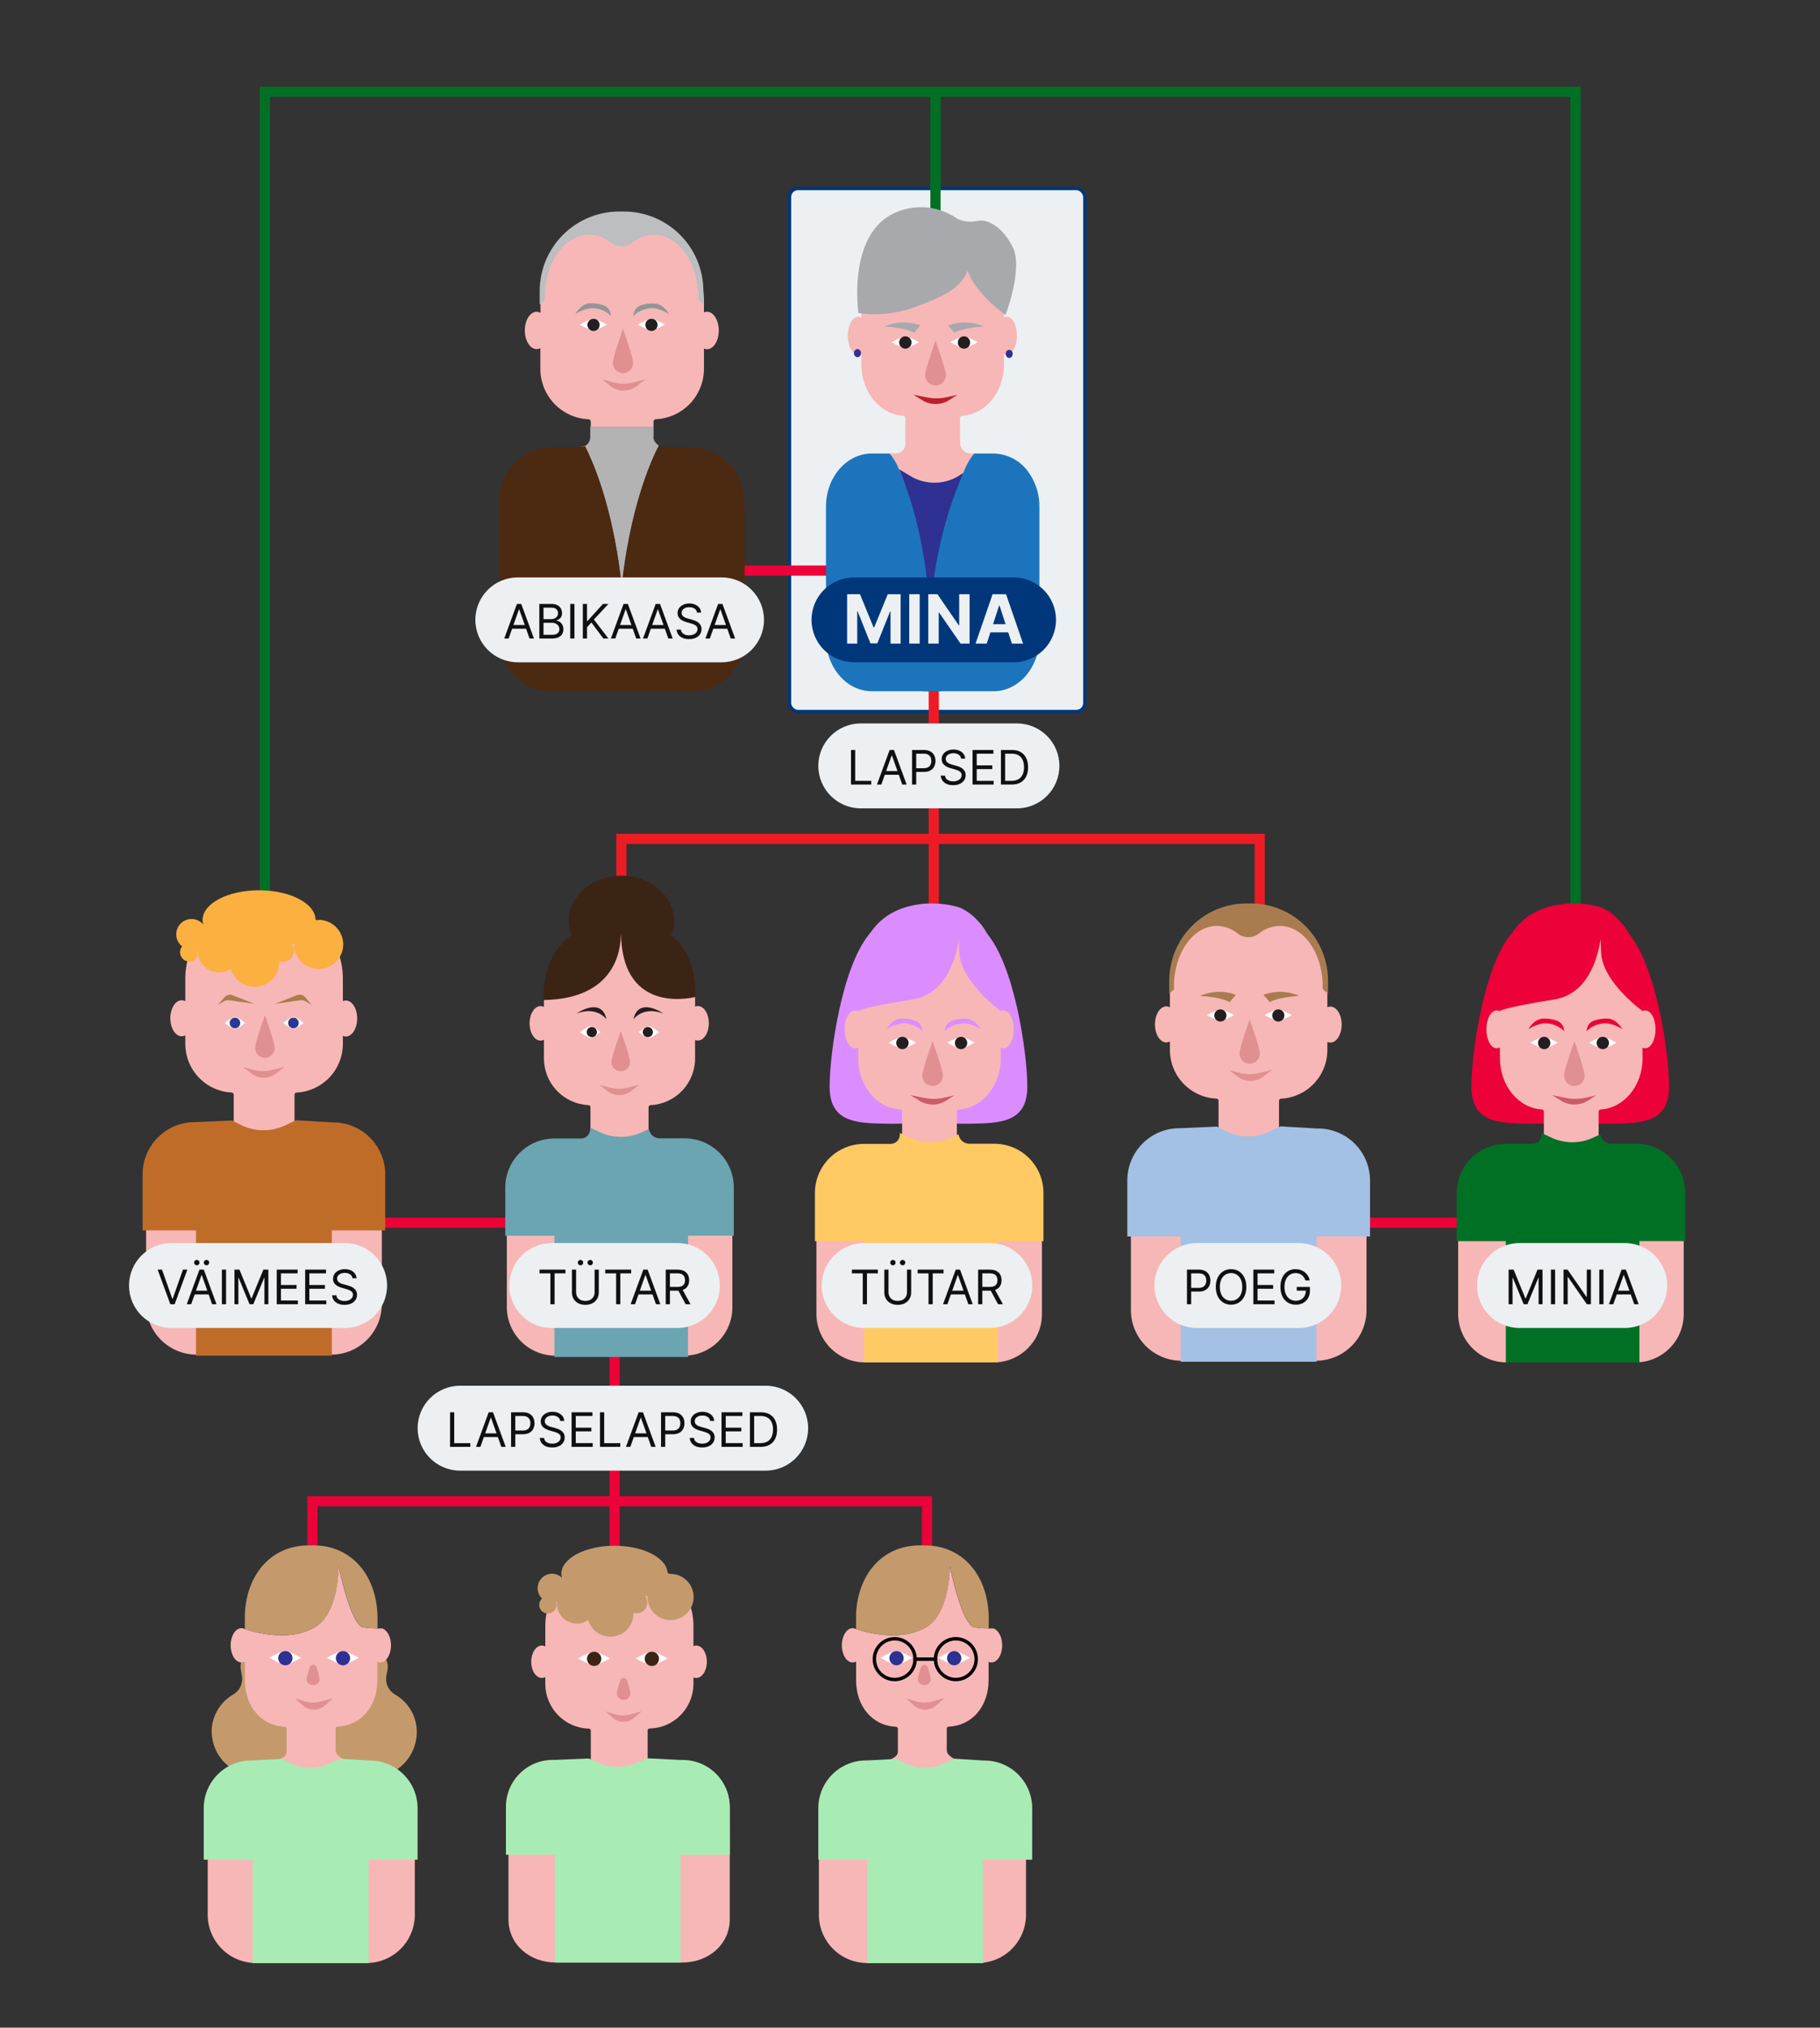 <?xml version="1.0" encoding="UTF-8" standalone="no"?>
<svg
   width="536"
   height="597"
   viewBox="0 0 536 597"
   fill="none"
   version="1.1"
   id="vanavanemsvg"
   data-bigger=""
   sodipodi:docname="vanavanem_U.svg"
   inkscape:version="1.1.2 (b8e25be833, 2022-02-05)"
   xmlns:inkscape="http://www.inkscape.org/namespaces/inkscape"
   xmlns:sodipodi="http://sodipodi.sourceforge.net/DTD/sodipodi-0.dtd"
   xmlns="http://www.w3.org/2000/svg"
   xmlns:svg="http://www.w3.org/2000/svg">
  <rect x="0" y="0" width="536" height="597" fill="#333333" stroke="none"/>
  <defs
     id="defs201" />
  <sodipodi:namedview
     id="namedview199"
     pagecolor="#505050"
     bordercolor="#eeeeee"
     borderopacity="1"
     inkscape:pageshadow="0"
     inkscape:pageopacity="0"
     inkscape:pagecheckerboard="0"
     showgrid="false"
     inkscape:zoom="1.3098827"
     inkscape:cx="221.01216"
     inkscape:cy="298.50001"
     inkscape:window-width="1920"
     inkscape:window-height="986"
     inkscape:window-x="-11"
     inkscape:window-y="-11"
     inkscape:window-maximized="1"
     inkscape:current-layer="vanavanem" />
  <g
     id="vanavanem_svg_trükitähed"
     style="display:inline">
    <rect
       id="Rectangle 335"
       x="232.5"
       y="55.5"
       width="87"
       height="154"
       rx="2.5"
       fill="#ecf0f2"
       stroke="#00377a" />
    <g
       id="pereliikmed_vanavanem_svg">
      <g
         id="vanavanem">
        <g
           id="jooned">
          <path
             id="Vector"
             d="m 275,201 v 67"
             stroke="#ed1c24"
             stroke-width="3"
             stroke-miterlimit="10" />
          <path
             id="Vector_2"
             d="m 92,461 v -19 h 181 v 19"
             stroke="#ec0138"
             stroke-width="3"
             stroke-miterlimit="10" />
          <path
             id="Vector_3"
             d="M 75.586,396 V 360 H 181.586 v 36"
             stroke="#ec0138"
             stroke-width="3"
             stroke-miterlimit="10" />
          <path
             id="Vector_4"
             d="m 351,396 v -36 h 106 v 36"
             stroke="#ec0138"
             stroke-width="3"
             stroke-miterlimit="10" />
          <path
             id="Vector_5"
             d="m 184,199 v -31 h 106 v 31"
             stroke="#ec0138"
             stroke-width="3"
             stroke-miterlimit="10" />
          <path
             id="Vector_6"
             d="m 181,362 v 99"
             stroke="#ec0138"
             stroke-width="3"
             stroke-miterlimit="10" />
          <path
             id="Vector 2"
             d="M 78,264 V 27 h 199"
             stroke="#007025"
             stroke-width="3" />
          <path
             id="Vector 3"
             d="M 464,272 V 27 H 277"
             stroke="#007025"
             stroke-width="3" />
          <rect
             id="Rectangle 323"
             x="274"
             y="27"
             width="3"
             height="40"
             fill="#007025" />
          <path
             id="Vector_7"
             d="m 183,272 v -25 h 188 v 25"
             stroke="#ed1c24"
             stroke-width="3"
             stroke-miterlimit="10" />
        </g>
        <g
           id="pereliikmed_vanavanem">
          <g
             id="lapselapsed">
            <g
               id="Group 796">
              <path
                 id="Vector_8"
                 d="m 82.518,497.103 -1.292,-7.211 c -0.249,-1.364 -1.027,-2.574 -2.165,-3.366 -1.138,-0.792 -2.543,-1.101 -3.909,-0.86 v 0 c -0.679,0.115 -1.328,0.365 -1.909,0.734 -0.581,0.369 -1.083,0.851 -1.475,1.417 -0.393,0.566 -0.668,1.204 -0.81,1.878 -0.142,0.674 -0.148,1.369 -0.018,2.045 v 0 l 0.31,1.706 c 0.182,1.066 0.032,2.163 -0.431,3.141 -0.462,0.977 -1.214,1.789 -2.154,2.326 -1.717,1.002 -3.177,2.391 -4.264,4.055 -1.088,1.664 -1.774,3.559 -2.003,5.533 -0.324,3.477 0.747,6.941 2.977,9.628 2.23,2.688 5.435,4.38 8.912,4.704 3.463,0.424 6.952,-0.544 9.702,-2.691 2.75,-2.146 4.536,-5.297 4.965,-8.759 0.217,-2.091 -0.085,-4.204 -0.878,-6.151 -0.793,-1.948 -2.054,-3.67 -3.671,-5.014 -0.97,-0.789 -1.636,-1.89 -1.887,-3.115 z"
                 fill="#c49a6c" />
              <path
                 id="Vector_9"
                 d="m 102.51,497.103 1.292,-7.211 c 0.257,-1.362 1.043,-2.567 2.186,-3.351 1.143,-0.785 2.55,-1.085 3.914,-0.836 v 0 c 0.678,0.115 1.328,0.365 1.909,0.734 0.581,0.369 1.082,0.851 1.475,1.417 0.392,0.566 0.668,1.204 0.81,1.878 0.142,0.674 0.149,1.369 0.018,2.045 v 0 l -0.336,1.68 c -0.181,1.066 -0.031,2.163 0.431,3.141 0.463,0.978 1.215,1.79 2.154,2.326 1.727,0.995 3.196,2.38 4.291,4.046 1.096,1.665 1.786,3.563 2.016,5.543 0.382,3.519 -0.65,7.047 -2.869,9.806 -2.219,2.76 -5.443,4.524 -8.963,4.906 -3.52,0.383 -7.047,-0.649 -9.806,-2.868 -2.76,-2.219 -4.524,-5.443 -4.907,-8.963 -0.223,-2.09 0.075,-4.204 0.866,-6.152 0.791,-1.948 2.052,-3.67 3.67,-5.013 0.974,-0.785 1.63,-1.896 1.848,-3.128 z"
                 fill="#c49a6c" />
              <path
                 id="Vector_10"
                 d="m 107.95,518.426 h -4.666 c -1.731,0 -4.458,-1.408 -4.458,-3.153 v -6.306 c 0,-0.156 0.061,-0.305 0.17,-0.416 0.109,-0.111 0.257,-0.176 0.412,-0.179 7.237,-0.336 11.735,-6.319 11.735,-13.66 v -5.401 c 0.258,0.107 0.534,0.164 0.814,0.168 1.77,0 3.192,-2.262 3.192,-5.041 0,-2.39 -1.06,-4.393 -2.482,-4.962 h -1.292 l -0.258,0.091 v -0.104 c -1.51,-0.013 -3.017,-0.129 -4.51,-0.349 -2.792,-1.628 -5.351,-10.842 -6.888,-17.95 -0.194,5.647 -1.421,14.681 -7.03,17.963 -8.4,4.963 -20.561,0.53 -20.561,0.53 -0.311,-0.167 -0.656,-0.259 -1.008,-0.271 -1.77,0 -3.192,2.261 -3.192,5.052 0,2.792 1.422,5.041 3.192,5.041 0.352,-0.002 0.699,-0.091 1.008,-0.259 v 5.531 c 0,7.328 4.484,13.311 11.721,13.66 0.155,0.003 0.303,0.067 0.412,0.178 0.109,0.112 0.17,0.261 0.17,0.416 v 6.824 c 0,1.46 -2.481,2.584 -3.877,2.584 h -5.169 c -1.867,0 -3.715,0.368 -5.44,1.082 -1.725,0.715 -3.292,1.762 -4.612,3.082 -1.32,1.32 -2.367,2.887 -3.082,4.612 -0.714,1.724 -1.082,3.573 -1.082,5.44 v 31.131 c -2e-4,3.75 1.482,7.349 4.122,10.011 2.641,2.663 6.227,4.174 9.977,4.205 h 32.683 c 3.77,0 7.385,-1.498 10.051,-4.164 2.666,-2.666 4.164,-6.281 4.164,-10.052 v -31.157 c 0,-3.77 -1.498,-7.386 -4.164,-10.052 -2.666,-2.666 -6.281,-4.164 -10.051,-4.164 z"
                 fill="#f7b7b7" />
              <path
                 id="Vector_11"
                 d="m 92.74,479.127 c 5.609,-3.282 6.836,-12.315 7.03,-17.963 1.537,7.108 4.096,16.322 6.901,17.963 1.493,0.22 3,0.336 4.51,0.349 v -2.998 C 111.181,464.615 104.125,455 92.261,455 H 90.969 c -11.437,0 -18.39,8.956 -18.855,20.238 v 4.419 c 0,0 12.225,4.381 20.625,-0.53 z"
                 fill="#c49a6c" />
              <path
                 id="Vector_12"
                 d="m 122.987,532.396 c 0,-1.848 -0.365,-3.678 -1.073,-5.384 -0.708,-1.707 -1.746,-3.257 -3.055,-4.562 -1.309,-1.305 -2.862,-2.339 -4.57,-3.043 -1.709,-0.704 -3.54,-1.063 -5.388,-1.058 h -0.362 l -8.426,-0.543 -2.959,1.37 c -1.864,0.876 -3.903,1.317 -5.962,1.29 -2.059,-0.027 -4.086,-0.521 -5.927,-1.445 l -2.21,-1.15 -8.607,0.452 h -0.439 c -3.717,0.01 -7.278,1.493 -9.903,4.124 -2.626,2.63 -4.102,6.194 -4.105,9.911 v 15.184 h 14.396 v 30.46 h 34.182 v -30.46 h 14.396 z"
                 fill="#a9ebb4" />
              <path
                 id="Vector_13"
                 d="m 86.886,500.05 2.817,0.866 c 1.653,0.491 3.413,0.491 5.066,0 l 3.334,-0.931 -2.171,1.965 c -0.943,0.921 -2.213,1.43 -3.531,1.415 -1.318,-0.014 -2.577,-0.551 -3.499,-1.493 v 0 z"
                 fill="#e09090" />
              <path
                 id="Vector_14"
                 d="m 88.682,488.096 c 0,0 -3.528,2.042 -4.691,2.042 -1.163,0 -4.691,-2.042 -4.691,-2.042 0,0 3.528,-2.016 4.691,-2.016 1.163,0 4.691,2.016 4.691,2.016 z"
                 fill="#ffffff" />
              <path
                 id="Vector_15"
                 d="m 84.029,490.319 c 1.163,0 2.107,-0.943 2.107,-2.107 0,-1.163 -0.943,-2.106 -2.107,-2.106 -1.163,0 -2.106,0.943 -2.106,2.106 0,1.164 0.943,2.107 2.106,2.107 z"
                 fill="#2e3192" />
              <path
                 id="Vector_16"
                 d="m 105.663,488.096 c 0,0 -3.528,2.042 -4.691,2.042 -1.163,0 -4.691,-2.042 -4.691,-2.042 0,0 3.541,-2.016 4.691,-2.016 1.15,0 4.691,2.016 4.691,2.016 z"
                 fill="#ffffff" />
              <path
                 id="Vector_17"
                 d="m 101.011,490.319 c 1.163,0 2.106,-0.943 2.106,-2.107 0,-1.163 -0.943,-2.106 -2.106,-2.106 -1.164,0 -2.107,0.943 -2.107,2.106 0,1.164 0.943,2.107 2.107,2.107 z"
                 fill="#2e3192" />
              <path
                 id="Vector_18"
                 d="m 94.148,494.57 c -0.09,0.448 -0.332,0.851 -0.686,1.14 -0.353,0.29 -0.796,0.448 -1.253,0.448 -0.457,0 -0.899,-0.158 -1.253,-0.448 -0.353,-0.289 -0.596,-0.692 -0.686,-1.14 0.207,-1.247 0.532,-2.471 0.969,-3.657 0.086,-0.258 0.268,-0.474 0.509,-0.601 0.241,-0.128 0.521,-0.158 0.783,-0.084 0.161,0.05 0.308,0.138 0.428,0.257 0.119,0.12 0.208,0.267 0.257,0.428 0.424,1.187 0.736,2.412 0.93,3.657 z"
                 fill="#e09090" />
            </g>
            <g
               id="Group 795">
              <path
                 id="Vector_19"
                 d="m 200.941,518.452 h -9.614 c -0.075,0.004 -0.15,-0.008 -0.22,-0.033 -0.07,-0.025 -0.135,-0.064 -0.19,-0.115 -0.055,-0.05 -0.1,-0.111 -0.132,-0.179 -0.031,-0.068 -0.049,-0.141 -0.053,-0.216 v -8.413 c 0,-0.15 0.06,-0.295 0.167,-0.402 0.106,-0.106 0.251,-0.166 0.402,-0.166 3.406,-0.069 6.652,-1.453 9.061,-3.862 2.409,-2.409 3.793,-5.656 3.862,-9.061 v -2.12 c 0.255,0.103 0.527,0.155 0.801,0.156 1.745,0 3.153,-2.133 3.153,-4.769 0,-2.636 -1.408,-4.782 -3.153,-4.782 -0.275,0.004 -0.547,0.061 -0.801,0.168 v -5.944 c 0,-11.243 -9.511,-20.354 -21.233,-20.354 h -1.163 c -11.734,0 -21.232,9.111 -21.232,20.354 v 6.022 c -0.308,-0.158 -0.649,-0.242 -0.995,-0.246 -1.745,0 -3.154,2.146 -3.154,4.782 0,2.636 1.409,4.769 3.154,4.769 0.347,0.002 0.689,-0.082 0.995,-0.246 v 2.249 c 0.068,3.388 1.437,6.62 3.824,9.026 2.387,2.406 5.608,3.801 8.995,3.897 0.152,0 0.298,0.059 0.407,0.165 0.109,0.107 0.171,0.251 0.175,0.403 v 8.387 c -0.004,0.152 -0.066,0.297 -0.175,0.403 -0.109,0.107 -0.255,0.166 -0.407,0.166 h -9.679 c -3.63,-0.069 -7.141,1.301 -9.763,3.813 -2.623,2.511 -4.145,5.958 -4.233,9.588 v 0 33.174 c 0,7.443 6.203,12.768 14.009,12.768 h 37.167 c 7.753,0 14.008,-5.35 14.008,-12.768 v -33.174 c -0.074,-3.635 -1.589,-7.093 -4.211,-9.613 -2.621,-2.52 -6.136,-3.896 -9.772,-3.827 z"
                 fill="#f7b7b7" />
              <path
                 id="Vector_20"
                 d="m 178.365,503.914 2.675,0.814 c 1.569,0.465 3.239,0.465 4.808,0 l 3.14,-0.879 -2.094,1.796 c -0.899,0.867 -2.106,1.343 -3.355,1.324 -1.249,-0.019 -2.44,-0.532 -3.313,-1.427 z"
                 fill="#e09090" />
              <path
                 id="Vector_21"
                 d="m 197.452,463.361 c -0.281,-0.004 -0.562,0.018 -0.84,0.065 v -0.065 c 0,-4.549 -7.004,-8.245 -15.637,-8.245 -8.632,0 -15.65,3.722 -15.65,8.245 0.007,0.4 0.072,0.796 0.194,1.176 -0.598,-0.579 -1.354,-0.968 -2.172,-1.12 -0.819,-0.152 -1.664,-0.06 -2.43,0.266 -0.767,0.325 -1.42,0.869 -1.879,1.563 -0.46,0.694 -0.704,1.509 -0.704,2.341 -0.004,0.572 0.108,1.138 0.33,1.665 0.223,0.526 0.55,1.002 0.962,1.398 -0.249,0.233 -0.449,0.514 -0.589,0.825 -0.14,0.311 -0.218,0.647 -0.227,0.988 -0.01,0.342 0.048,0.681 0.171,1 0.122,0.319 0.306,0.61 0.542,0.857 0.409,0.403 0.94,0.659 1.51,0.727 0.571,0.068 1.147,-0.056 1.639,-0.353 0.492,-0.296 0.871,-0.748 1.078,-1.284 0.207,-0.535 0.229,-1.125 0.063,-1.675 0.074,-0.012 0.144,-0.038 0.207,-0.077 v 0.491 c 0.004,1.559 0.624,3.054 1.725,4.158 1.102,1.104 2.596,1.728 4.155,1.735 1.193,0 2.356,-0.365 3.334,-1.047 0.456,1.566 1.46,2.916 2.829,3.803 1.368,0.887 3.01,1.253 4.625,1.031 1.616,-0.223 3.098,-1.019 4.175,-2.243 1.078,-1.224 1.679,-2.795 1.695,-4.426 v -0.323 c 0.621,0.205 1.291,0.21 1.914,0.012 0.623,-0.198 1.168,-0.588 1.557,-1.114 0.388,-0.526 0.6,-1.161 0.606,-1.815 0.006,-0.654 -0.196,-1.293 -0.575,-1.826 l 0.621,-0.233 v 0.336 c 0,1.345 0.398,2.659 1.145,3.777 0.747,1.118 1.809,1.989 3.051,2.504 1.242,0.514 2.609,0.649 3.927,0.386 1.319,-0.262 2.53,-0.909 3.481,-1.86 0.95,-0.951 1.598,-2.162 1.86,-3.48 0.262,-1.319 0.128,-2.686 -0.387,-3.928 -0.514,-1.242 -1.386,-2.304 -2.503,-3.05 -1.118,-0.747 -2.432,-1.146 -3.777,-1.146 v 0 z m -30.524,3.606 -0.155,0.103 v -0.323 z"
                 fill="#c49a6c" />
              <path
                 id="Vector_22"
                 d="m 214.895,531.634 c -0.045,-1.812 -0.448,-3.598 -1.183,-5.254 -0.736,-1.657 -1.792,-3.152 -3.106,-4.4 -1.314,-1.248 -2.862,-2.225 -4.554,-2.875 -1.692,-0.65 -3.496,-0.959 -5.308,-0.911 h -0.31 l -9.744,-0.504 -2.985,1.292 c -1.891,0.837 -3.939,1.258 -6.006,1.233 -2.067,-0.024 -4.104,-0.493 -5.974,-1.375 l -2.326,-1.098 -9.925,0.426 h -0.336 c -3.657,-0.09 -7.199,1.275 -9.85,3.795 -2.651,2.52 -4.193,5.989 -4.288,9.645 v 14.487 h 14.487 v 31.752 h 36.947 v -31.726 h 14.5 z"
                 fill="#a9ebb4" />
              <path
                 id="Vector_23"
                 d="m 179.632,488.29 c 0,0 -3.515,2.016 -4.691,2.016 -1.176,0 -4.691,-2.016 -4.691,-2.016 0,0 3.541,-2.016 4.691,-2.016 1.15,0 4.691,2.016 4.691,2.016 z"
                 fill="#ffffff" />
              <path
                 id="Vector_24"
                 d="m 174.98,490.513 c 1.163,0 2.106,-0.943 2.106,-2.107 0,-1.163 -0.943,-2.106 -2.106,-2.106 -1.164,0 -2.107,0.943 -2.107,2.106 0,1.164 0.943,2.107 2.107,2.107 z"
                 fill="#3c2415" />
              <path
                 id="Vector_25"
                 d="m 196.626,488.29 c 0,0 -3.528,2.016 -4.691,2.016 -1.163,0 -4.717,-2.016 -4.717,-2.016 0,0 3.528,-2.016 4.678,-2.016 1.15,0 4.73,2.016 4.73,2.016 z"
                 fill="#ffffff" />
              <path
                 id="Vector_26"
                 d="m 191.974,490.513 c 1.163,0 2.106,-0.943 2.106,-2.107 0,-1.163 -0.943,-2.106 -2.106,-2.106 -1.164,0 -2.107,0.943 -2.107,2.106 0,1.164 0.943,2.107 2.107,2.107 z"
                 fill="#3c2415" />
              <path
                 id="Vector_27"
                 d="m 185.641,498.409 c 0.022,0.272 -0.012,0.546 -0.101,0.804 -0.089,0.258 -0.231,0.495 -0.416,0.696 -0.185,0.201 -0.41,0.361 -0.66,0.47 -0.25,0.11 -0.52,0.167 -0.793,0.167 -0.274,0 -0.544,-0.057 -0.794,-0.167 -0.25,-0.109 -0.475,-0.269 -0.66,-0.47 -0.185,-0.201 -0.327,-0.438 -0.416,-0.696 -0.089,-0.258 -0.123,-0.532 -0.101,-0.804 0.207,-1.243 0.532,-2.463 0.969,-3.645 0.04,-0.13 0.105,-0.25 0.191,-0.355 0.087,-0.105 0.193,-0.191 0.313,-0.255 0.12,-0.064 0.252,-0.103 0.387,-0.116 0.135,-0.013 0.272,10e-4 0.401,0.041 0.161,0.052 0.307,0.141 0.426,0.26 0.119,0.119 0.208,0.265 0.259,0.425 0.446,1.181 0.78,2.401 0.995,3.645 z"
                 fill="#e09090" />
            </g>
            <g
               id="Group 789">
              <g
                 id="Group 779">
                <path
                   id="Vector_28"
                   d="m 287.95,518.426 h -4.666 c -1.731,0 -4.458,-1.408 -4.458,-3.153 v -6.306 c 0,-0.156 0.061,-0.305 0.169,-0.416 0.109,-0.111 0.257,-0.176 0.412,-0.179 7.237,-0.336 11.735,-6.319 11.735,-13.66 v -5.401 c 0.258,0.107 0.534,0.164 0.814,0.168 1.77,0 3.192,-2.262 3.192,-5.041 0,-2.39 -1.06,-4.393 -2.482,-4.962 h -1.292 l -0.258,0.091 v -0.104 c -1.51,-0.013 -3.017,-0.129 -4.51,-0.349 -2.792,-1.628 -5.351,-10.842 -6.888,-17.95 -0.194,5.647 -1.422,14.681 -7.031,17.963 -8.4,4.963 -20.56,0.53 -20.56,0.53 -0.311,-0.167 -0.656,-0.259 -1.008,-0.271 -1.771,0 -3.192,2.261 -3.192,5.052 0,2.792 1.421,5.041 3.192,5.041 0.352,-0.002 0.698,-0.091 1.008,-0.259 v 5.531 c 0,7.328 4.484,13.311 11.721,13.66 0.155,0.003 0.303,0.067 0.412,0.178 0.109,0.112 0.17,0.261 0.17,0.416 v 6.824 c 0,1.46 -2.482,2.584 -3.877,2.584 h -5.17 c -1.866,0 -3.715,0.368 -5.44,1.082 -1.724,0.715 -3.291,1.762 -4.611,3.082 -1.32,1.32 -2.368,2.887 -3.082,4.612 -0.714,1.724 -1.082,3.573 -1.082,5.44 v 31.131 c 0,3.75 1.482,7.349 4.122,10.011 2.641,2.663 6.227,4.174 9.977,4.205 h 32.683 c 3.77,0 7.385,-1.498 10.051,-4.164 2.666,-2.666 4.164,-6.281 4.164,-10.052 v -31.157 c 0,-3.77 -1.498,-7.386 -4.164,-10.052 -2.666,-2.666 -6.281,-4.164 -10.051,-4.164 z"
                   fill="#f7b7b7" />
                <path
                   id="Vector_29"
                   d="m 272.739,479.127 c 5.609,-3.282 6.837,-12.315 7.031,-17.963 1.537,7.108 4.096,16.322 6.901,17.963 1.493,0.22 3,0.336 4.51,0.349 v -2.998 c 0,-11.863 -7.056,-21.478 -18.92,-21.478 h -1.292 c -11.437,0 -18.39,8.956 -18.855,20.238 v 4.419 c 0,0 12.225,4.381 20.625,-0.53 z"
                   fill="#c49a6c" />
                <path
                   id="Vector_30"
                   d="m 303.987,532.396 c 0,-1.848 -0.365,-3.678 -1.073,-5.384 -0.708,-1.707 -1.746,-3.257 -3.055,-4.562 -1.309,-1.305 -2.862,-2.339 -4.57,-3.043 -1.709,-0.704 -3.54,-1.063 -5.388,-1.058 h -0.362 l -8.426,-0.543 -2.959,1.37 c -1.864,0.876 -3.903,1.317 -5.963,1.29 -2.059,-0.027 -4.086,-0.521 -5.926,-1.445 l -2.21,-1.15 -8.607,0.452 h -0.439 c -3.717,0.01 -7.278,1.493 -9.904,4.124 -2.625,2.63 -4.102,6.194 -4.105,9.911 v 15.184 h 14.396 v 30.46 h 34.182 v -30.46 h 14.396 z"
                   fill="#a9ebb4" />
                <path
                   id="Vector_31"
                   d="m 266.886,500.05 2.817,0.866 c 1.653,0.491 3.413,0.491 5.066,0 l 3.334,-0.931 -2.171,1.965 c -0.943,0.921 -2.213,1.43 -3.531,1.415 -1.318,-0.014 -2.577,-0.551 -3.499,-1.493 v 0 z"
                   fill="#e09090" />
                <path
                   id="Vector_32"
                   d="m 268.682,488.096 c 0,0 -3.528,2.042 -4.691,2.042 -1.163,0 -4.691,-2.042 -4.691,-2.042 0,0 3.528,-2.016 4.691,-2.016 1.163,0 4.691,2.016 4.691,2.016 z"
                   fill="#ffffff" />
                <path
                   id="Vector_33"
                   d="m 264.029,490.319 c 1.164,0 2.107,-0.943 2.107,-2.107 0,-1.163 -0.943,-2.106 -2.107,-2.106 -1.163,0 -2.106,0.943 -2.106,2.106 0,1.164 0.943,2.107 2.106,2.107 z"
                   fill="#2e3192" />
                <path
                   id="Vector_34"
                   d="m 285.663,488.096 c 0,0 -3.528,2.042 -4.691,2.042 -1.163,0 -4.691,-2.042 -4.691,-2.042 0,0 3.541,-2.016 4.691,-2.016 1.15,0 4.691,2.016 4.691,2.016 z"
                   fill="#ffffff" />
                <path
                   id="Vector_35"
                   d="m 281.011,490.319 c 1.163,0 2.106,-0.943 2.106,-2.107 0,-1.163 -0.943,-2.106 -2.106,-2.106 -1.164,0 -2.107,0.943 -2.107,2.106 0,1.164 0.943,2.107 2.107,2.107 z"
                   fill="#2e3192" />
                <path
                   id="Vector_36"
                   d="m 274.148,494.57 c -0.09,0.448 -0.332,0.851 -0.685,1.14 -0.354,0.29 -0.796,0.448 -1.253,0.448 -0.457,0 -0.899,-0.158 -1.253,-0.448 -0.353,-0.289 -0.596,-0.692 -0.686,-1.14 0.208,-1.247 0.532,-2.471 0.97,-3.657 0.086,-0.258 0.268,-0.474 0.509,-0.601 0.24,-0.128 0.521,-0.158 0.783,-0.084 0.161,0.05 0.308,0.138 0.428,0.257 0.119,0.12 0.207,0.267 0.257,0.428 0.424,1.187 0.736,2.412 0.93,3.657 z"
                   fill="#e09090" />
                <circle
                   id="Ellipse 4"
                   cx="263.5"
                   cy="488.5"
                   r="6"
                   stroke="#000000" />
                <circle
                   id="Ellipse 5"
                   cx="281.5"
                   cy="488.5"
                   r="6"
                   stroke="#000000" />
                <rect
                   id="Rectangle 319"
                   x="269"
                   y="488"
                   width="7"
                   height="1"
                   fill="#000000" />
              </g>
            </g>
          </g>
          <g
             id="mina">
            <path
               id="Vector_37"
               d="m 268.104,140.136 c 2.301,1.395 4.962,2.081 7.651,1.973 2.689,-0.108 5.287,-1.005 7.469,-2.581 l 0.543,-0.374 c 0.721,-2.039 1.782,-3.939 3.14,-5.622 h -1.176 c -0.852,-0.073 -1.641,-0.476 -2.199,-1.123 -0.558,-0.647 -0.84,-1.487 -0.786,-2.34 v -6.979 c -0.008,-0.159 0.045,-0.316 0.148,-0.438 0.103,-0.123 0.249,-0.201 0.407,-0.221 6.888,-0.388 12.381,-6.991 12.381,-15.068 v -3.153 c 0.247,0.115 0.515,0.181 0.788,0.193 1.667,0 3.024,-2.494 3.024,-5.569 0,-3.076 -1.292,-5.57 -3.024,-5.57 -0.275,-3e-4 -0.545,0.066 -0.788,0.194 v -6.242 c 0,-13.104 -9.15,-23.714 -20.445,-23.714 h -1.111 c -11.295,0 -20.444,10.61 -20.444,23.714 v 6.345 c -0.281,-0.194 -0.615,-0.298 -0.957,-0.297 -1.68,0 -3.037,2.494 -3.037,5.57 0,3.075 1.357,5.569 3.037,5.569 0.339,-0.009 0.668,-0.107 0.957,-0.284 v 3.244 c 0,8.077 5.492,14.68 12.38,15.055 0.08,0.007 0.158,0.029 0.229,0.066 0.071,0.036 0.134,0.087 0.186,0.148 0.052,0.061 0.091,0.132 0.115,0.209 0.024,0.076 0.033,0.157 0.026,0.236 v 7.483 c 0.053,0.719 -0.181,1.431 -0.651,1.978 -0.469,0.547 -1.137,0.886 -1.856,0.942 h -2.081 c 1.148,1.377 2.064,2.931 2.714,4.601 z"
               fill="#f7b7b7" />
            <path
               id="Vector_38"
               d="m 268.104,140.136 -3.36,-2.016 0.44,1.033 c 3.204,7.896 7.521,25.73 6.616,64.37 h 5.35 c -0.904,-38.64 3.399,-56.474 6.617,-64.37 l -0.543,0.375 c -2.182,1.576 -4.779,2.473 -7.468,2.581 -2.689,0.108 -5.351,-0.578 -7.652,-1.973 z"
               fill="#2e3192" />
            <path
               id="Vector_39"
               d="m 264.744,138.12 3.36,2.016 z"
               fill="#2e3192" />
            <path
               id="Vector_40"
               d="m 257.882,134.01 -0.478,-0.297 z"
               fill="#1c75bc" />
            <path
               id="Vector_41"
               d="m 263.451,137.409 -1.215,-0.723 z"
               fill="#1c75bc" />
            <path
               id="Vector_42"
               d="m 263.465,137.409 1.292,0.763 z"
               fill="#1c75bc" />
            <path
               id="Vector_43"
               d="m 260.983,135.871 -3.101,-1.861 z"
               fill="#1c75bc" />
            <path
               id="Vector_44"
               d="M 262.211,136.608 261.1,135.936 Z"
               fill="#1c75bc" />
            <path
               id="Vector_45"
               d="m 257.094,133.532 0.323,0.194 z"
               fill="#1c75bc" />
            <path
               id="Vector_46"
               d="m 270.637,100.746 c -1.248,0.773 -2.596,1.368 -4.006,1.771 -1.418,-0.401 -2.774,-0.992 -4.032,-1.758 1.258,-0.762 2.614,-1.349 4.032,-1.744 1.409,0.389 2.757,0.972 4.006,1.731 z"
               fill="#ffffff" />
            <path
               id="Vector_47"
               d="m 266.631,102.659 c 1.006,0 1.822,-0.816 1.822,-1.822 0,-1.006 -0.816,-1.822 -1.822,-1.822 -1.007,0 -1.822,0.816 -1.822,1.822 0,1.006 0.815,1.822 1.822,1.822 z"
               fill="#231f20" />
            <path
               id="Vector_48"
               d="m 287.903,100.747 c -1.255,0.775 -2.612,1.371 -4.032,1.77 -1.415,-0.402 -2.768,-0.998 -4.019,-1.77 1.253,-0.773 2.611,-1.361 4.032,-1.745 1.414,0.39 2.767,0.978 4.019,1.745 z"
               fill="#ffffff" />
            <path
               id="Vector_49"
               d="m 283.896,102.659 c 1.007,0 1.823,-0.816 1.823,-1.822 0,-1.006 -0.816,-1.822 -1.823,-1.822 -1.006,0 -1.822,0.816 -1.822,1.822 0,1.006 0.816,1.822 1.822,1.822 z"
               fill="#231f20" />
            <path
               id="Vector_50"
               d="m 281.945,116.254 -3.257,0.724 c -1.925,0.413 -3.916,0.413 -5.841,0 l -3.877,-0.776 2.584,1.59 c 1.215,0.782 2.633,1.191 4.078,1.175 1.445,-0.016 2.854,-0.456 4.051,-1.266 z"
               fill="#be1e2d" />
            <path
               id="Vector_51"
               d="m 278.558,110.464 c 0,0.806 -0.32,1.578 -0.889,2.148 -0.57,0.569 -1.342,0.889 -2.148,0.889 -0.805,0 -1.578,-0.32 -2.147,-0.889 -0.57,-0.57 -0.89,-1.342 -0.89,-2.148 0,-1.68 3.037,-10.157 3.037,-10.157 0,0 3.037,8.477 3.037,10.157 z"
               fill="#e09090" />
            <path
               id="Vector_52"
               d="m 297.219,105.386 c 0.571,0 1.034,-0.533 1.034,-1.189 0,-0.657 -0.463,-1.189 -1.034,-1.189 -0.571,0 -1.033,0.532 -1.033,1.189 0,0.656 0.462,1.189 1.033,1.189 z"
               fill="#2e3192" />
            <path
               id="Vector_53"
               d="m 252.532,105.166 c 0.571,0 1.034,-0.532 1.034,-1.189 0,-0.657 -0.463,-1.189 -1.034,-1.189 -0.571,0 -1.034,0.532 -1.034,1.189 0,0.657 0.463,1.189 1.034,1.189 z"
               fill="#2e3192" />
            <path
               id="Vector_54"
               d="m 279.18,95.809 1.874,2.171 c 0,0 1.938,-1.421 8.723,-1.861 -3.361,-1.466 -7.157,-1.577 -10.597,-0.31 z"
               fill="#a7a9ac" />
            <path
               id="Vector_55"
               d="m 271.063,95.81 -1.848,2.171 c 0,0 -1.938,-1.421 -8.723,-1.861 3.353,-1.459 7.139,-1.57 10.571,-0.31 z"
               fill="#a7a9ac" />
            <path
               id="Vector_56"
               d="m 298.266,72.794 c -2.675,-5.376 -6.978,-8.477 -10.338,-7.754 -1.863,0.428 -3.813,0.27 -5.583,-0.452 -0.267,-0.112 -0.522,-0.251 -0.762,-0.414 -2.549,-1.725 -5.488,-2.786 -8.55,-3.086 -3.063,-0.3 -6.152,0.17 -8.987,1.367 -14.719,6.009 -11.23,29.723 -11.23,29.723 5.985,0.835 12.083,0.091 17.692,-2.158 6.177,-2.365 12.458,-4.833 14.435,-10.338 0.232,0.582 0.478,1.163 0.762,1.732 3.115,6.268 10.429,11.321 10.429,11.321 0,0 5.247,-13.634 2.132,-19.94 z"
               fill="#a7a9ac" />
            <path
               id="Vector_57"
               d="m 265.183,139.154 -0.439,-1.034 c -0.647,-1.668 -1.564,-3.218 -2.714,-4.588 h -5.285 c -7.444,0 -13.492,7.005 -13.492,15.65 v 38.627 c 0,8.646 6.048,15.715 13.492,15.715 h 17.64 c 0.904,-38.214 -5.997,-56.474 -9.202,-64.37 z"
               fill="#1c75bc" />
            <path
               id="Vector_58"
               d="m 303.694,140.239 c -0.168,-0.271 -0.336,-0.53 -0.517,-0.788 l -0.155,-0.246 c -1.149,-1.713 -2.695,-3.124 -4.506,-4.112 -1.811,-0.987 -3.834,-1.523 -5.897,-1.561 h -5.712 c -1.369,1.681 -2.444,3.582 -3.179,5.622 -3.218,7.896 -11.398,26.156 -10.494,64.37 h 19.385 c 7.444,0 13.492,-7.069 13.492,-15.715 v -38.64 c 0.017,-3.14 -0.818,-6.227 -2.417,-8.93 z"
               fill="#1c75bc" />
          </g>
          <g
             id="abikaasa">
            <path
               id="Vector_59"
               d="m 192.298,128.104 c -0.002,0.352 0.055,0.701 0.168,1.034 v -5.04 c 0.003,-0.169 0.07,-0.331 0.187,-0.454 0.118,-0.122 0.277,-0.195 0.446,-0.205 3.827,-0.17 7.442,-1.81 10.09,-4.578 2.648,-2.769 4.126,-6.452 4.126,-10.283 v -5.945 c 0.288,0.116 0.594,0.182 0.904,0.194 1.913,0 3.463,-2.468 3.463,-5.505 0,-3.037 -1.55,-5.531 -3.463,-5.531 -0.312,-8e-4 -0.62,0.065 -0.904,0.194 v -3.347 c 0,-3.076 -0.607,-6.122 -1.784,-8.964 -1.178,-2.842 -2.904,-5.424 -5.08,-7.598 -2.175,-2.175 -4.758,-3.899 -7.601,-5.075 -2.842,-1.176 -5.889,-1.78 -8.965,-1.779 h -1.292 c -6.211,0 -12.167,2.467 -16.558,6.859 -4.392,4.391 -6.859,10.348 -6.859,16.558 v 0 3.476 c -0.345,-0.203 -0.737,-0.314 -1.137,-0.323 -1.913,0 -3.477,2.455 -3.477,5.492 0,3.037 1.564,5.505 3.477,5.505 0.384,-0.004 0.761,-0.101 1.098,-0.284 v 6.087 c -0.003,3.832 1.473,7.517 4.122,10.286 2.649,2.769 6.265,4.408 10.094,4.575 0.169,0.01 0.328,0.083 0.446,0.205 0.117,0.123 0.184,0.285 0.187,0.454 v 1.538 h 18.286 z"
               fill="#f7b7b7" />
            <path
               id="Vector_60"
               d="m 192.467,129.139 c -0.114,-0.333 -0.17,-0.683 -0.168,-1.034 v -2.456 h -18.468 v 3.024 c 0.002,0.545 -0.144,1.08 -0.422,1.548 -0.277,0.469 -0.676,0.854 -1.154,1.115 0.258,0.478 0.53,1.033 0.84,1.68 0,0.129 0.116,0.271 0.181,0.4 2.856,6.19 7.663,19.113 9.847,39.364 2.223,-20.677 7.211,-33.729 10.041,-39.764 0.336,-0.698 0.634,-1.293 0.905,-1.823 -0.782,-0.449 -1.357,-1.186 -1.602,-2.054 z"
               fill="#b3b3b3" />
            <path
               id="Vector_61"
               d="m 172.255,131.336 v -0.143 c -0.5,0.301 -1.071,0.461 -1.654,0.466 h 0.439 c 0.424,-0.016 0.839,-0.126 1.215,-0.323 z"
               fill="#fbb040" />
            <path
               id="Vector_62"
               d="m 177.333,111.692 3.218,0.879 c 1.888,0.519 3.878,0.541 5.776,0.065 l 3.774,-0.944 -2.507,1.926 c -1.138,0.928 -2.568,1.424 -4.036,1.4 -1.469,-0.023 -2.881,-0.565 -3.989,-1.529 z"
               fill="#e09090" />
            <path
               id="Vector_63"
               d="m 186.47,106.859 c 0,0.796 -0.316,1.558 -0.878,2.12 -0.562,0.563 -1.325,0.879 -2.12,0.879 -0.795,0 -1.558,-0.316 -2.12,-0.879 -0.562,-0.562 -0.878,-1.324 -0.878,-2.12 v 0 c 0,-1.654 2.998,-10.028 2.998,-10.028 0,0 2.998,8.374 2.998,10.028 z"
               fill="#e09090" />
            <path
               id="Vector_64"
               d="m 178.716,95.564 c -1.243,0.762 -2.588,1.345 -3.993,1.732 -1.401,-0.392 -2.74,-0.974 -3.981,-1.732 1.242,-0.753 2.581,-1.332 3.981,-1.719 1.403,0.386 2.747,0.965 3.993,1.719 z"
               fill="#ffffff" />
            <path
               id="Vector_65"
               d="m 174.8,97.451 c 0.992,0 1.797,-0.804 1.797,-1.796 0,-0.992 -0.805,-1.796 -1.797,-1.796 -0.992,0 -1.796,0.804 -1.796,1.796 0,0.992 0.804,1.796 1.796,1.796 z"
               fill="#231f20" />
            <path
               id="Vector_66"
               d="m 195.812,95.564 c -1.242,0.755 -2.581,1.338 -3.98,1.732 -1.406,-0.387 -2.75,-0.97 -3.993,-1.732 1.243,-0.759 2.588,-1.337 3.993,-1.719 1.399,0.39 2.738,0.968 3.98,1.719 z"
               fill="#ffffff" />
            <path
               id="Vector_67"
               d="m 191.859,97.451 c 0.992,0 1.796,-0.804 1.796,-1.796 0,-0.992 -0.804,-1.796 -1.796,-1.796 -0.992,0 -1.797,0.804 -1.797,1.796 0,0.992 0.805,1.796 1.797,1.796 z"
               fill="#231f20" />
            <path
               id="Vector_68"
               d="m 177.708,89.878 c 0.535,0.177 1.012,0.493 1.385,0.915 0.372,0.422 0.626,0.936 0.734,1.488 l 0.181,0.801 c -0.825,-0.824 -1.821,-1.458 -2.917,-1.858 -1.096,-0.4 -2.266,-0.555 -3.428,-0.455 -1.493,0.298 -2.92,0.863 -4.213,1.667 0,0 1.512,-2.856 4.097,-3.127 1.411,-0.082 2.824,0.111 4.161,0.569 z"
               fill="#939598" />
            <path
               id="Vector_69"
               d="m 188.77,89.878 c -0.534,0.177 -1.012,0.493 -1.385,0.915 -0.372,0.422 -0.626,0.936 -0.734,1.488 l -0.181,0.801 c 0.825,-0.825 1.82,-1.46 2.916,-1.859 1.096,-0.4 2.267,-0.555 3.429,-0.454 1.498,0.294 2.93,0.859 4.226,1.667 0,0 -1.512,-2.791 -4.084,-3.063 -1.415,-0.106 -2.837,0.065 -4.187,0.504 z"
               fill="#939598" />
            <path
               id="Vector_70"
               d="m 160.455,87.384 c 0,-10.08 5.867,-18.286 13.027,-18.286 2.298,0.04 4.517,0.845 6.306,2.287 0.917,0.734 2.057,1.134 3.231,1.134 1.175,0 2.314,-0.4 3.231,-1.134 1.789,-1.442 4.008,-2.247 6.306,-2.287 7.198,0 13.027,8.18 13.027,18.286 v 0.892 l 1.563,1.409 V 85.691 c 0,-6.21 -2.467,-12.167 -6.858,-16.558 -4.392,-4.391 -10.348,-6.859 -16.558,-6.859 h -1.37 c -6.21,0 -12.167,2.467 -16.558,6.859 -4.392,4.391 -6.859,10.348 -6.859,16.558 v 3.993 l 1.487,-1.409 c 0.051,-0.297 0.025,-0.633 0.025,-0.892 z"
               fill="#bcbec0" />
            <path
               id="Vector_71"
               d="m 219.062,147.709 c 0.069,-4.184 -1.526,-8.224 -4.433,-11.234 -2.908,-3.009 -6.891,-4.742 -11.075,-4.816 h -7.883 c -0.583,-0.003 -1.155,-0.164 -1.654,-0.466 -0.272,0.517 -0.569,1.125 -0.905,1.823 -3.683,7.857 -11.049,27.629 -11.178,60.596 v 9.912 h 21.865 c 4.113,0 8.058,-1.634 10.966,-4.542 2.908,-2.909 4.542,-6.853 4.542,-10.966 v -38.175 c -0.029,-0.715 -0.111,-1.428 -0.245,-2.132 z"
               fill="#4c2911" />
            <path
               id="Vector_72"
               d="m 183.122,172.78 c -2.184,-20.251 -6.991,-33.174 -9.86,-39.364 0,-0.129 -0.129,-0.271 -0.181,-0.401 -0.31,-0.646 -0.581,-1.201 -0.84,-1.68 -0.399,0.21 -0.842,0.321 -1.292,0.324 h -8.439 c -2.072,0.033 -4.116,0.475 -6.017,1.299 -1.901,0.825 -3.621,2.016 -5.061,3.505 -1.44,1.489 -2.573,3.248 -3.333,5.176 -0.76,1.927 -1.133,3.985 -1.097,6.057 v 40.32 c 0,4.113 1.634,8.057 4.542,10.966 2.909,2.908 6.853,4.542 10.966,4.542 h 21.75 v -9.912 c -0.023,-6.959 -0.403,-13.912 -1.138,-20.832 z"
               fill="#4c2911" />
          </g>
          <g
             id="poeg">
            <path
               id="Vector_73"
               d="m 387.517,334.053 h -10.196 c -0.167,0 -0.327,-0.064 -0.448,-0.18 -0.12,-0.115 -0.191,-0.273 -0.198,-0.44 v -9.318 c -0.002,-0.082 0.013,-0.164 0.043,-0.241 0.031,-0.077 0.076,-0.147 0.134,-0.206 0.058,-0.059 0.127,-0.105 0.203,-0.137 0.076,-0.032 0.158,-0.049 0.24,-0.049 3.675,-0.189 7.136,-1.781 9.671,-4.448 2.534,-2.666 3.948,-6.204 3.95,-9.884 v -2.364 c 0.273,0.122 0.567,0.188 0.866,0.193 1.848,0 3.347,-2.377 3.347,-5.311 0,-2.934 -1.499,-5.298 -3.347,-5.298 -0.298,10e-4 -0.592,0.062 -0.866,0.18 v -6.603 c -0.002,-2.967 -0.587,-5.904 -1.724,-8.644 -1.137,-2.74 -2.802,-5.229 -4.901,-7.326 -2.099,-2.096 -4.59,-3.759 -7.332,-4.892 -2.741,-1.134 -5.679,-1.717 -8.645,-1.715 h -1.293 c -5.97,0.024 -11.688,2.414 -15.901,6.645 -4.212,4.232 -6.575,9.961 -6.572,15.932 v 6.642 c -0.324,-0.18 -0.689,-0.273 -1.06,-0.271 -1.848,0 -3.347,2.378 -3.347,5.298 0,2.921 1.499,5.312 3.347,5.312 0.372,-0.003 0.737,-0.101 1.06,-0.285 v 2.456 c -0.01,3.699 1.409,7.26 3.962,9.938 2.552,2.677 6.041,4.266 9.737,4.432 0.082,0 0.164,0.017 0.24,0.049 0.076,0.032 0.145,0.078 0.203,0.137 0.058,0.059 0.103,0.129 0.133,0.206 0.031,0.077 0.046,0.159 0.044,0.241 v 9.305 c 0,0.168 -0.067,0.329 -0.186,0.448 -0.118,0.119 -0.279,0.185 -0.447,0.185 h -10.339 c -3.942,0.021 -7.715,1.601 -10.495,4.396 -2.78,2.794 -4.34,6.576 -4.34,10.518 v 36.791 c 0,3.943 1.562,7.726 4.345,10.518 2.784,2.793 6.56,4.369 10.503,4.383 h 39.622 c 3.953,0 7.745,-1.57 10.541,-4.364 2.796,-2.794 4.369,-6.584 4.373,-10.537 v -36.791 c -0.002,-1.959 -0.39,-3.898 -1.141,-5.707 -0.751,-1.808 -1.851,-3.451 -3.237,-4.835 -1.386,-1.384 -3.031,-2.481 -4.841,-3.229 -1.81,-0.747 -3.749,-1.132 -5.708,-1.13 z"
               fill="#f7b7b7" />
            <path
               id="Vector_74"
               d="m 361.943,315.017 3.218,0.879 c 1.894,0.491 3.883,0.491 5.777,0 l 3.773,-0.943 -2.507,1.925 c -1.138,0.928 -2.567,1.424 -4.036,1.4 -1.468,-0.023 -2.881,-0.565 -3.989,-1.529 z"
               fill="#e09090" />
            <path
               id="Vector_75"
               d="m 371.028,310.184 c 10e-4,0.393 -0.075,0.783 -0.224,1.146 -0.149,0.364 -0.369,0.695 -0.646,0.973 -0.278,0.279 -0.607,0.5 -0.97,0.651 -0.363,0.151 -0.753,0.228 -1.146,0.228 -0.796,0 -1.56,-0.315 -2.124,-0.877 -0.565,-0.562 -0.883,-1.325 -0.887,-2.121 0,-1.654 2.998,-10.028 2.998,-10.028 0,0 2.999,8.374 2.999,10.028 z"
               fill="#e09090" />
            <path
               id="Vector_76"
               d="m 363.416,298.889 c -1.245,0.758 -2.589,1.34 -3.993,1.732 -1.397,-0.4 -2.736,-0.982 -3.981,-1.732 1.241,-0.754 2.581,-1.332 3.981,-1.719 1.407,0.376 2.752,0.955 3.993,1.719 z"
               fill="#ffffff" />
            <path
               id="Vector_77"
               d="m 359.41,300.776 c 0.992,0 1.796,-0.804 1.796,-1.796 0,-0.992 -0.804,-1.796 -1.796,-1.796 -0.992,0 -1.797,0.804 -1.797,1.796 0,0.992 0.805,1.796 1.797,1.796 z"
               fill="#231f20" />
            <path
               id="Vector_78"
               d="m 380.423,298.889 c -1.244,0.752 -2.583,1.335 -3.981,1.732 -1.402,-0.396 -2.745,-0.979 -3.993,-1.732 1.243,-0.759 2.588,-1.338 3.993,-1.719 1.402,0.382 2.742,0.961 3.981,1.719 z"
               fill="#ffffff" />
            <path
               id="Vector_79"
               d="m 376.468,300.776 c 0.992,0 1.796,-0.804 1.796,-1.796 0,-0.992 -0.804,-1.796 -1.796,-1.796 -0.992,0 -1.796,0.804 -1.796,1.796 0,0.992 0.804,1.796 1.796,1.796 z"
               fill="#231f20" />
            <path
               id="Vector_80"
               d="m 345.737,290.373 c 0,-9.783 5.699,-17.756 12.639,-17.756 2.232,0.04 4.387,0.822 6.126,2.222 0.888,0.715 1.994,1.104 3.133,1.104 1.14,0 2.246,-0.389 3.134,-1.104 1.74,-1.398 3.894,-2.18 6.126,-2.222 6.991,0 12.639,7.947 12.639,17.756 v 0.866 l 1.576,1.357 v -3.877 c -0.003,-6.027 -2.4,-11.805 -6.662,-16.066 -4.263,-4.26 -10.043,-6.653 -16.07,-6.653 h -1.292 c -6.026,0 -11.806,2.393 -16.069,6.653 -4.263,4.261 -6.659,10.039 -6.663,16.066 v 3.877 l 1.448,-1.357 c -0.039,-0.336 -0.065,-0.621 -0.065,-0.866 z"
               fill="#a97c50" />
            <path
               id="Vector_81"
               d="m 388.099,332.257 h -0.388 l -10.558,-0.621 -3.231,1.525 c -2.042,0.96 -4.276,1.443 -6.532,1.414 -2.257,-0.029 -4.477,-0.57 -6.494,-1.582 l -2.507,-1.292 -10.843,0.478 h -0.361 c -4.043,0.044 -7.905,1.681 -10.748,4.556 -2.843,2.874 -4.437,6.754 -4.437,10.797 v 16.528 h 15.714 v 36.883 h 39.997 V 364.06 h 15.767 v -16.528 c -0.007,-2.013 -0.41,-4.005 -1.187,-5.862 -0.776,-1.857 -1.911,-3.543 -3.339,-4.961 -1.428,-1.418 -3.122,-2.542 -4.984,-3.306 -1.862,-0.764 -3.856,-1.153 -5.869,-1.146 z"
               fill="#a3c1e5" />
            <path
               id="Vector_82"
               d="m 372.088,292.906 1.874,2.171 c 0,0 1.938,-1.421 8.723,-1.861 -3.36,-1.466 -7.157,-1.577 -10.597,-0.31 z"
               fill="#a97c50" />
            <path
               id="Vector_83"
               d="m 363.971,292.906 -1.848,2.171 c 0,0 -1.938,-1.422 -8.723,-1.861 3.353,-1.459 7.139,-1.57 10.571,-0.31 z"
               fill="#a97c50" />
          </g>
          <g
             id="minia">
            <g
               id="Group 774">
              <path
                 id="Vector_84"
                 d="m 479.207,274.348 c -4.678,-5.066 -13.401,14.383 -16.8,27.565 -3.425,-13.182 -12.161,-32.631 -16.8,-27.565 -8.568,9.291 -12.277,35.719 -12.277,45.541 0,9.821 6.668,10.79 15.366,10.933 4.59,0.17 9.186,-0.059 13.737,-0.685 4.555,0.626 9.155,0.855 13.75,0.685 8.697,-0.143 15.366,-1.112 15.366,-10.933 0,-9.822 -3.787,-36.25 -12.342,-45.541 z"
                 fill="#ec0138" />
              <path
                 id="Vector_85"
                 d="m 481.649,337.555 h -7.289 c -0.432,-0.001 -0.859,-0.091 -1.255,-0.264 -0.396,-0.174 -0.752,-0.427 -1.045,-0.744 h -0.582 c -0.486,-0.621 -0.725,-1.398 -0.672,-2.184 v -7.031 c -0.007,-0.159 0.046,-0.316 0.149,-0.438 0.103,-0.123 0.248,-0.201 0.407,-0.221 6.888,-0.387 12.38,-6.991 12.38,-15.068 v -3.153 c 0.246,0.122 0.515,0.188 0.789,0.194 1.667,0 3.024,-2.494 3.024,-5.57 0,-3.076 -1.293,-5.57 -3.024,-5.57 -0.273,0.012 -0.541,0.078 -0.789,0.194 v -6.242 c 0,-13.104 -9.149,-23.714 -20.444,-23.714 h -1.111 c -11.295,0 -20.445,10.61 -20.445,23.714 v 6.345 c -0.281,-0.194 -0.615,-0.297 -0.956,-0.297 -1.68,0 -3.037,2.494 -3.037,5.57 0,3.076 1.357,5.57 3.037,5.57 0.339,-0.001 0.671,-0.1 0.956,-0.285 v 3.244 c 0,8.077 5.493,14.681 12.381,15.055 0.16,0.017 0.307,0.095 0.411,0.218 0.103,0.123 0.155,0.281 0.144,0.442 v 7.534 c 0.05,0.578 -0.095,1.156 -0.413,1.641 h -0.763 c -0.244,0.297 -0.552,0.537 -0.901,0.7 -0.349,0.163 -0.73,0.246 -1.115,0.243 h -7.754 c -3.777,0 -7.401,1.495 -10.079,4.159 -2.678,2.664 -4.193,6.279 -4.214,10.057 v 35.267 c 0.024,3.776 1.54,7.39 4.218,10.053 2.677,2.662 6.299,4.159 10.075,4.162 h 37.917 c 1.866,0 3.715,-0.368 5.44,-1.082 1.724,-0.714 3.291,-1.761 4.611,-3.081 1.321,-1.32 2.368,-2.888 3.082,-4.612 0.714,-1.725 1.082,-3.573 1.082,-5.44 v -35.035 c 0.015,-1.876 -0.341,-3.737 -1.048,-5.475 -0.708,-1.739 -1.753,-3.319 -3.074,-4.652 -1.322,-1.332 -2.894,-2.39 -4.626,-3.111 -1.733,-0.722 -3.591,-1.093 -5.467,-1.093 z"
                 fill="#f7b7b7" />
              <path
                 id="Vector_86"
                 d="m 481.855,336.754 h -7.379 c -0.742,-0.006 -1.459,-0.265 -2.033,-0.735 -0.574,-0.471 -0.969,-1.124 -1.12,-1.85 0.013,-0.068 0.013,-0.139 0,-0.207 l -2.042,0.969 c -2.005,0.938 -4.196,1.41 -6.409,1.38 -2.214,-0.029 -4.392,-0.558 -6.372,-1.548 l -2.494,-1.176 v 0.517 c -0.003,0.712 -0.288,1.394 -0.791,1.897 -0.503,0.504 -1.185,0.788 -1.897,0.791 h -7.844 c -3.833,-0.003 -7.511,1.515 -10.225,4.222 -2.714,2.707 -4.242,6.38 -4.249,10.213 v 14.216 h 14.474 v 35.693 h 38.381 c 0.328,0 0.651,0 0.97,0 V 365.43 h 13.478 v -14.216 c 0,-3.833 -1.521,-7.509 -4.231,-10.22 -2.709,-2.712 -6.384,-4.237 -10.217,-4.24 z"
                 fill="#007025" />
              <path
                 id="Vector_87"
                 d="m 458.775,306.991 c -1.259,0.776 -2.621,1.372 -4.045,1.771 -1.417,-0.4 -2.774,-0.992 -4.032,-1.758 1.253,-0.772 2.611,-1.36 4.032,-1.744 1.422,0.388 2.783,0.971 4.045,1.731 z"
                 fill="#ffffff" />
              <path
                 id="Vector_88"
                 d="m 454.769,308.904 c 1.007,0 1.823,-0.816 1.823,-1.822 0,-1.006 -0.816,-1.822 -1.823,-1.822 -1.006,0 -1.822,0.816 -1.822,1.822 0,1.006 0.816,1.822 1.822,1.822 z"
                 fill="#231f20" />
              <path
                 id="Vector_89"
                 d="m 476.04,306.992 c -1.255,0.775 -2.612,1.371 -4.032,1.77 -1.416,-0.399 -2.768,-0.995 -4.019,-1.77 1.253,-0.773 2.611,-1.36 4.032,-1.745 1.414,0.393 2.767,0.98 4.019,1.745 z"
                 fill="#ffffff" />
              <path
                 id="Vector_90"
                 d="m 472.034,308.904 c 1.006,0 1.822,-0.816 1.822,-1.822 0,-1.006 -0.816,-1.822 -1.822,-1.822 -1.006,0 -1.822,0.816 -1.822,1.822 0,1.006 0.816,1.822 1.822,1.822 z"
                 fill="#231f20" />
              <path
                 id="Vector_91"
                 d="m 470.082,322.499 -3.256,0.724 c -1.926,0.414 -3.917,0.414 -5.842,0 l -3.877,-0.775 2.585,1.589 c 1.216,0.78 2.634,1.186 4.078,1.17 1.444,-0.016 2.852,-0.454 4.051,-1.26 z"
                 fill="#ce5967" />
              <path
                 id="Vector_92"
                 d="m 466.697,316.71 c 0,0.805 -0.32,1.578 -0.89,2.147 -0.569,0.57 -1.342,0.89 -2.147,0.89 -0.805,0 -1.578,-0.32 -2.147,-0.89 -0.57,-0.569 -0.89,-1.342 -0.89,-2.147 0,-1.68 3.037,-10.158 3.037,-10.158 0,0 3.037,8.478 3.037,10.158 z"
                 fill="#e09090" />
              <path
                 id="Vector_93"
                 d="m 458.426,300.491 c 0.535,0.176 1.013,0.491 1.386,0.914 0.372,0.423 0.625,0.937 0.733,1.49 l 0.142,0.736 c -0.825,-0.824 -1.821,-1.458 -2.917,-1.857 -1.096,-0.4 -2.266,-0.555 -3.428,-0.456 -1.495,0.292 -2.923,0.857 -4.213,1.667 0,0 1.499,-2.791 4.071,-3.063 1.432,-0.103 2.871,0.091 4.226,0.569 z"
                 fill="#ec0138" />
              <path
                 id="Vector_94"
                 d="m 469.475,300.491 c -0.534,0.177 -1.012,0.493 -1.384,0.915 -0.373,0.423 -0.626,0.936 -0.735,1.489 l -0.142,0.736 c 0.825,-0.825 1.82,-1.459 2.916,-1.859 1.096,-0.399 2.267,-0.554 3.429,-0.454 1.498,0.294 2.93,0.859 4.226,1.667 0,0 -1.512,-2.791 -4.084,-3.063 -1.432,-0.103 -2.871,0.091 -4.226,0.569 z"
                 fill="#ec0138" />
              <path
                 id="Vector_95"
                 d="m 476.958,271.104 c -1.496,-1.699 -3.35,-3.045 -5.428,-3.941 -3.538,-1.029 -7.239,-1.38 -10.907,-1.034 -3.877,0.517 -12.018,1.706 -16.71,10.946 -4.691,9.24 -2.171,20.535 -2.171,20.535 0,0 2.275,-1.176 15.818,-3.296 9.667,-1.499 12.794,-11.217 13.841,-17.821 0,1.137 0.077,2.43 0.129,3.877 0.31,8.801 12.212,17.304 12.212,17.304 1.241,-12.988 -2.92,-22.706 -6.784,-26.57 z"
                 fill="#ec0138" />
            </g>
          </g>
          <g
             id="väimees">
            <path
               id="Vector_96"
               d="M 97.544,332.258 H 87.386 c -0.084,0.003 -0.167,-0.01 -0.245,-0.04 -0.078,-0.03 -0.15,-0.075 -0.21,-0.133 -0.06,-0.058 -0.108,-0.127 -0.141,-0.204 -0.033,-0.077 -0.05,-0.16 -0.05,-0.244 v -9.317 c -0.002,-0.083 0.013,-0.165 0.043,-0.242 0.03,-0.076 0.076,-0.146 0.134,-0.205 0.058,-0.059 0.127,-0.106 0.203,-0.138 0.076,-0.032 0.158,-0.049 0.24,-0.048 3.673,-0.192 7.133,-1.785 9.667,-4.452 2.534,-2.666 3.95,-6.202 3.954,-9.88 v -2.365 c 0.273,0.123 0.567,0.189 0.866,0.194 1.848,0 3.347,-2.378 3.347,-5.312 0,-2.933 -1.499,-5.298 -3.347,-5.298 -0.298,0 -0.592,0.061 -0.866,0.181 v -6.604 c 0,-2.971 -0.586,-5.912 -1.724,-8.656 -1.138,-2.745 -2.807,-5.237 -4.91,-7.335 -2.103,-2.099 -4.599,-3.762 -7.346,-4.894 -2.747,-1.132 -5.69,-1.711 -8.661,-1.704 h -1.292 c -5.971,0.024 -11.689,2.413 -15.901,6.645 -4.212,4.232 -6.576,9.96 -6.572,15.931 v 6.643 c -0.325,-0.178 -0.689,-0.271 -1.06,-0.272 -1.848,0 -3.347,2.378 -3.347,5.299 0,2.92 1.499,5.311 3.347,5.311 0.371,-0.004 0.736,-0.102 1.06,-0.284 v 2.455 c -0.015,3.691 1.394,7.246 3.934,9.925 2.539,2.679 6.014,4.276 9.7,4.459 0.166,0.003 0.323,0.071 0.439,0.19 0.116,0.118 0.181,0.277 0.181,0.443 v 9.304 c 0,0.168 -0.067,0.329 -0.185,0.448 -0.119,0.119 -0.28,0.186 -0.448,0.186 H 57.857 c -3.942,0.02 -7.715,1.6 -10.495,4.395 -2.78,2.795 -4.341,6.576 -4.34,10.518 v 36.792 c 0,1.957 0.385,3.894 1.134,5.702 0.749,1.808 1.846,3.45 3.23,4.834 1.384,1.384 3.026,2.481 4.834,3.23 1.808,0.749 3.745,1.134 5.702,1.134 H 97.544 c 3.952,-0.003 7.741,-1.574 10.537,-4.367 2.796,-2.793 4.369,-6.581 4.376,-10.533 v -36.792 c -0.007,-3.952 -1.58,-7.74 -4.376,-10.533 -2.796,-2.793 -6.585,-4.364 -10.537,-4.367 z"
               fill="#f7b7b7" />
            <path
               id="Vector_97"
               d="m 80.924,308.557 c 0,0.768 -0.305,1.504 -0.848,2.047 -0.543,0.543 -1.279,0.848 -2.047,0.848 -0.768,0 -1.504,-0.305 -2.047,-0.848 -0.543,-0.543 -0.848,-1.279 -0.848,-2.047 0,-1.603 2.895,-9.68 2.895,-9.68 0,0 2.895,8.077 2.895,9.68 z"
               fill="#e09090" />
            <path
               id="Vector_98"
               d="m 72.188,301.19 c 0,0 -2.068,1.706 -2.998,1.706 -0.93,0 -2.998,-1.706 -2.998,-1.706 0,0 2.055,-1.744 2.998,-1.744 0.943,0 2.998,1.744 2.998,1.744 z"
               fill="#ffffff" />
            <path
               id="Vector_99"
               d="m 89.414,301.19 c 0,0 -2.068,1.706 -2.998,1.706 -0.93,0 -2.998,-1.706 -2.998,-1.706 0,0 2.055,-1.744 2.998,-1.744 0.943,0 2.998,1.744 2.998,1.744 z"
               fill="#ffffff" />
            <path
               id="Vector_100"
               d="m 98.112,330.461 h -0.388 l -10.571,-0.62 -3.231,1.525 c -2.043,0.959 -4.276,1.442 -6.533,1.413 -2.256,-0.029 -4.477,-0.57 -6.494,-1.581 l -2.507,-1.293 -10.829,0.479 h -0.362 c -4.044,0.044 -7.907,1.68 -10.752,4.554 -2.845,2.874 -4.442,6.754 -4.445,10.798 v 16.529 h 15.727 v 36.882 h 39.997 v -36.882 h 15.728 v -16.529 c -0.017,-4.057 -1.641,-7.942 -4.516,-10.805 -2.875,-2.863 -6.767,-4.47 -10.824,-4.47 z"
               fill="#c06c29" />
            <path
               id="Vector_101"
               d="m 69.191,302.754 c 0.864,0 1.564,-0.7 1.564,-1.563 0,-0.864 -0.7,-1.564 -1.564,-1.564 -0.864,0 -1.564,0.7 -1.564,1.564 0,0.863 0.7,1.563 1.564,1.563 z"
               fill="#2b3990" />
            <path
               id="Vector_102"
               d="m 86.417,302.754 c 0.864,0 1.564,-0.7 1.564,-1.563 0,-0.864 -0.7,-1.564 -1.564,-1.564 -0.864,0 -1.564,0.7 -1.564,1.564 0,0.863 0.7,1.563 1.564,1.563 z"
               fill="#2b3990" />
            <path
               id="Vector_103"
               d="m 71.581,314.165 3.102,0.84 c 1.826,0.478 3.744,0.478 5.57,0 l 3.644,-0.904 -2.43,1.848 c -1.096,0.904 -2.478,1.389 -3.898,1.368 -1.421,-0.022 -2.787,-0.548 -3.856,-1.485 z"
               fill="#e09090" />
            <path
               id="Vector_104"
               d="m 74.967,295.569 -7.444,-1.059 c -0.323,-0.058 -0.655,-0.044 -0.972,0.04 -0.317,0.085 -0.612,0.239 -0.863,0.451 l -1.499,0.853 1.796,-2.12 c 0.317,-0.409 0.767,-0.694 1.273,-0.805 0.505,-0.111 1.034,-0.041 1.493,0.198 z"
               fill="#a87e4c" />
            <path
               id="Vector_105"
               d="m 80.989,295.569 7.444,-1.06 c 0.323,-0.056 0.655,-0.041 0.972,0.044 0.317,0.085 0.612,0.237 0.864,0.448 l 1.499,0.852 -1.796,-2.145 c -0.319,-0.407 -0.769,-0.69 -1.274,-0.801 -0.505,-0.111 -1.032,-0.042 -1.492,0.194 z"
               fill="#a87e4c" />
            <path
               id="Vector_106"
               d="m 93.847,270.886 c -0.301,-0.02 -0.603,-0.02 -0.905,0 v 0 c 0,-4.833 -7.444,-8.762 -16.632,-8.762 -9.188,0 -16.645,3.877 -16.645,8.762 10e-5,0.438 0.065,0.873 0.194,1.292 -0.773,-0.913 -1.877,-1.482 -3.069,-1.582 -1.192,-0.099 -2.375,0.279 -3.289,1.052 -0.913,0.773 -1.482,1.877 -1.582,3.07 -0.099,1.192 0.279,2.375 1.052,3.289 0.197,0.233 0.418,0.445 0.659,0.633 -0.411,0.513 -0.625,1.157 -0.603,1.814 0.022,0.658 0.279,1.286 0.725,1.77 0.445,0.484 1.049,0.793 1.703,0.871 0.653,0.077 1.313,-0.082 1.859,-0.449 0.28,-0.259 0.503,-0.573 0.657,-0.922 0.153,-0.349 0.233,-0.726 0.235,-1.107 -0.001,-0.34 -0.062,-0.677 -0.181,-0.995 l 0.207,-0.078 v 0.517 c 8e-4,1.137 0.311,2.251 0.898,3.225 0.587,0.973 1.427,1.768 2.432,2.299 1.004,0.532 2.135,0.78 3.269,0.717 1.135,-0.062 2.231,-0.433 3.171,-1.072 0.462,1.683 1.516,3.143 2.969,4.11 1.453,0.967 3.206,1.376 4.937,1.153 1.731,-0.224 3.322,-1.065 4.482,-2.369 1.159,-1.304 1.809,-2.984 1.828,-4.729 v -0.349 c 0.542,0.184 1.123,0.224 1.685,0.115 0.562,-0.109 1.086,-0.362 1.52,-0.735 0.626,-0.545 1.025,-1.304 1.121,-2.129 0.096,-0.825 -0.12,-1.655 -0.604,-2.329 l 0.659,-0.259 c -0.013,0.121 -0.013,0.242 0,0.362 0,1.431 0.424,2.831 1.22,4.021 0.795,1.19 1.925,2.117 3.248,2.665 1.322,0.548 2.777,0.691 4.181,0.412 1.404,-0.279 2.693,-0.969 3.705,-1.981 1.012,-1.012 1.701,-2.301 1.98,-3.705 0.28,-1.404 0.136,-2.859 -0.411,-4.181 -0.548,-1.323 -1.476,-2.453 -2.666,-3.248 -1.19,-0.795 -2.589,-1.22 -4.021,-1.22 v 0 z m -32.489,3.877 -0.155,0.103 v -0.336 z"
               fill="#fbb040" />
          </g>
          <g
             id="tütar">
            <path
               id="Vector_107"
               d="m 211.615,396.834 v -1.292 c 0.026,0.426 0,0.827 0,1.292 z"
               fill="#f7b7b7" />
            <path
               id="Vector_108"
               d="m 201.458,335.514 h -7.289 c -0.839,0 -1.645,-0.333 -2.238,-0.927 -0.594,-0.594 -0.928,-1.399 -0.928,-2.239 v -6.358 c 0.006,-0.157 0.071,-0.306 0.18,-0.418 0.11,-0.112 0.258,-0.18 0.415,-0.189 3.531,-0.166 6.863,-1.686 9.303,-4.245 2.44,-2.558 3.801,-5.957 3.801,-9.493 v -5.453 c 0.267,0.106 0.552,0.163 0.84,0.168 1.77,0 3.205,-2.275 3.205,-5.079 0,-2.804 -1.435,-5.079 -3.205,-5.079 -0.29,0.003 -0.575,0.065 -0.84,0.181 v -3.127 c 0.001,-2.846 -0.559,-5.664 -1.648,-8.293 -1.09,-2.629 -2.688,-5.016 -4.703,-7.026 -2.015,-2.01 -4.406,-3.602 -7.038,-4.686 -2.631,-1.083 -5.45,-1.637 -8.296,-1.628 h -1.189 c -5.737,0.003 -11.237,2.283 -15.293,6.34 -4.057,4.056 -6.337,9.556 -6.34,15.293 v 3.231 c -0.309,-0.17 -0.656,-0.259 -1.008,-0.259 -1.771,0 -3.218,2.275 -3.218,5.079 0,2.804 1.447,5.079 3.218,5.079 0.352,0 0.699,-0.089 1.008,-0.259 v 5.544 c 0.006,3.531 1.37,6.924 3.809,9.477 2.44,2.552 5.768,4.069 9.295,4.235 0.079,0 0.157,0.015 0.23,0.046 0.073,0.031 0.139,0.076 0.195,0.132 0.055,0.057 0.099,0.124 0.128,0.198 0.029,0.073 0.043,0.152 0.041,0.231 v 6.875 c 0,0.686 -0.272,1.343 -0.757,1.828 -0.485,0.484 -1.142,0.757 -1.828,0.757 h -7.753 c -3.778,0 -7.401,1.495 -10.08,4.159 -2.678,2.663 -4.193,6.279 -4.213,10.056 v 35.267 c 0.024,3.776 1.54,7.39 4.217,10.053 2.678,2.663 6.299,4.159 10.076,4.163 h 37.916 c 1.867,0 3.715,-0.368 5.44,-1.083 1.725,-0.714 3.292,-1.761 4.612,-3.081 1.32,-1.32 2.367,-2.887 3.081,-4.612 0.715,-1.725 1.082,-3.573 1.082,-5.44 v -35.086 c 0.016,-1.878 -0.341,-3.74 -1.049,-5.479 -0.709,-1.739 -1.755,-3.32 -3.077,-4.653 -1.323,-1.332 -2.897,-2.389 -4.631,-3.11 -1.734,-0.721 -3.593,-1.091 -5.471,-1.09 z"
               fill="#f7b7b7" />
            <path
               id="Vector_109"
               d="m 176.555,319.399 2.972,0.814 c 1.75,0.453 3.587,0.453 5.337,0 l 3.489,-0.879 -2.326,1.784 c -1.045,0.861 -2.362,1.326 -3.716,1.312 -1.355,-0.015 -2.661,-0.507 -3.689,-1.39 z"
               fill="#e09090" />
            <path
               id="Vector_110"
               d="m 185.601,312.822 c -0.048,0.702 -0.361,1.36 -0.876,1.841 -0.514,0.48 -1.192,0.748 -1.896,0.748 -0.704,0 -1.382,-0.268 -1.897,-0.748 -0.514,-0.481 -0.827,-1.139 -0.875,-1.841 0,-1.538 2.778,-9.266 2.778,-9.266 0,0 2.766,7.728 2.766,9.266 z"
               fill="#e09090" />
            <path
               id="Vector_111"
               d="m 186.558,300.131 c 0,0 2.752,-4.032 8.852,-1.693 -2.494,-1.68 -7.689,-3.864 -8.852,1.693 z"
               fill="#231f20" />
            <path
               id="Vector_112"
               d="m 178.61,300.131 c 0,0 -2.765,-4.032 -8.852,-1.693 2.481,-1.68 7.689,-3.864 8.852,1.693 z"
               fill="#231f20" />
            <path
               id="Vector_113"
               d="m 176.865,303.879 c 0,0 -2.054,1.706 -2.998,1.706 -0.943,0 -2.998,-1.706 -2.998,-1.706 0,0 2.055,-1.706 2.998,-1.706 0.944,0 2.998,1.706 2.998,1.706 z"
               fill="#ffffff" />
            <path
               id="Vector_114"
               d="m 194.092,303.879 c 0,0 -2.055,1.706 -2.998,1.706 -0.944,0 -2.998,-1.706 -2.998,-1.706 0,0 2.054,-1.706 2.998,-1.706 0.943,0 2.998,1.706 2.998,1.706 z"
               fill="#ffffff" />
            <path
               id="Vector_115"
               d="m 174.294,305.378 c 0.828,0 1.499,-0.672 1.499,-1.5 0,-0.827 -0.671,-1.499 -1.499,-1.499 -0.828,0 -1.499,0.672 -1.499,1.499 0,0.828 0.671,1.5 1.499,1.5 z"
               fill="#231f20" />
            <path
               id="Vector_116"
               d="m 190.796,305.378 c 0.828,0 1.499,-0.672 1.499,-1.5 0,-0.827 -0.671,-1.499 -1.499,-1.499 -0.828,0 -1.499,0.672 -1.499,1.499 0,0.828 0.671,1.5 1.499,1.5 z"
               fill="#231f20" />
            <path
               id="Vector_117"
               d="m 201.664,335.166 h -7.379 c -0.742,-0.005 -1.46,-0.264 -2.034,-0.735 -0.573,-0.47 -0.969,-1.123 -1.119,-1.849 0.013,-0.069 0.013,-0.139 0,-0.207 l -2.042,0.969 c -2.005,0.937 -4.197,1.409 -6.41,1.38 -2.213,-0.029 -4.391,-0.558 -6.371,-1.548 L 173.815,332 v 0.517 c -0.004,0.712 -0.288,1.394 -0.791,1.897 -0.504,0.503 -1.185,0.788 -1.897,0.791 h -7.845 c -3.833,-0.003 -7.51,1.515 -10.224,4.222 -2.714,2.706 -4.243,6.38 -4.249,10.213 v 14.215 h 14.473 v 35.694 h 38.382 c 0.327,0 0.65,0 0.969,0 v -35.707 h 13.479 v -14.215 c 0,-3.833 -1.522,-7.509 -4.231,-10.221 -2.709,-2.711 -6.384,-4.236 -10.217,-4.24 z"
               fill="#6ba5b1" />
            <path
               id="Vector_118"
               d="m 197.645,275.383 c 0.581,-1.383 0.88,-2.868 0.879,-4.368 0,-7.237 -7.017,-13.194 -15.508,-13.194 -8.49,0 -15.507,5.919 -15.507,13.194 0.002,1.457 0.282,2.9 0.827,4.252 -5.531,4.032 -8.452,10.584 -8.297,19.178 21.388,-0.336 22.693,-15.017 22.796,-18.92 l 0.065,-0.723 c 0.271,24.67 21.969,18.699 21.969,18.699 -0.039,-9.459 -2.946,-14.952 -7.224,-18.118 z"
               fill="#3c2415" />
          </g>
          <g
             id="tütar_2">
            <g
               id="Group 788">
              <g
                 id="Group 774_2">
                <path
                   id="Vector_119"
                   d="m 290.207,274.348 c -4.678,-5.066 -13.401,14.383 -16.8,27.565 -3.425,-13.182 -12.161,-32.631 -16.8,-27.565 -8.568,9.291 -12.277,35.719 -12.277,45.541 0,9.821 6.668,10.79 15.366,10.933 4.59,0.17 9.186,-0.059 13.737,-0.685 4.555,0.626 9.155,0.855 13.75,0.685 8.697,-0.143 15.366,-1.112 15.366,-10.933 0,-9.822 -3.787,-36.25 -12.342,-45.541 z"
                   fill="#db8dff" />
                <path
                   id="Vector_120"
                   d="m 292.649,337.555 h -7.289 c -0.432,-0.001 -0.859,-0.091 -1.255,-0.264 -0.396,-0.174 -0.752,-0.427 -1.045,-0.744 h -0.582 c -0.486,-0.621 -0.725,-1.398 -0.672,-2.184 v -7.031 c -0.007,-0.159 0.046,-0.316 0.149,-0.438 0.103,-0.123 0.248,-0.201 0.407,-0.221 6.888,-0.387 12.38,-6.991 12.38,-15.068 v -3.153 c 0.246,0.122 0.515,0.188 0.789,0.194 1.667,0 3.024,-2.494 3.024,-5.57 0,-3.076 -1.293,-5.57 -3.024,-5.57 -0.273,0.012 -0.541,0.078 -0.789,0.194 v -6.242 c 0,-13.104 -9.149,-23.714 -20.444,-23.714 h -1.111 c -11.295,0 -20.445,10.61 -20.445,23.714 v 6.345 c -0.281,-0.194 -0.615,-0.297 -0.956,-0.297 -1.68,0 -3.037,2.494 -3.037,5.57 0,3.076 1.357,5.57 3.037,5.57 0.339,-0.001 0.671,-0.1 0.956,-0.285 v 3.244 c 0,8.077 5.493,14.681 12.381,15.055 0.16,0.017 0.307,0.095 0.411,0.218 0.103,0.123 0.155,0.281 0.144,0.442 v 7.534 c 0.05,0.578 -0.095,1.156 -0.413,1.641 h -0.763 c -0.244,0.297 -0.552,0.537 -0.901,0.7 -0.349,0.163 -0.73,0.246 -1.115,0.243 h -7.754 c -3.777,0 -7.401,1.495 -10.079,4.159 -2.678,2.664 -4.193,6.279 -4.214,10.057 v 35.267 c 0.024,3.776 1.54,7.39 4.218,10.053 2.677,2.662 6.299,4.159 10.075,4.162 h 37.917 c 1.866,0 3.715,-0.368 5.44,-1.082 1.724,-0.714 3.291,-1.761 4.611,-3.081 1.321,-1.32 2.368,-2.888 3.082,-4.612 0.714,-1.725 1.082,-3.573 1.082,-5.44 v -35.035 c 0.015,-1.876 -0.341,-3.737 -1.048,-5.475 -0.708,-1.739 -1.753,-3.319 -3.074,-4.652 -1.322,-1.332 -2.894,-2.39 -4.626,-3.111 -1.733,-0.722 -3.591,-1.093 -5.467,-1.093 z"
                   fill="#f7b7b7" />
                <path
                   id="Vector_121"
                   d="m 292.855,336.754 h -7.379 c -0.742,-0.006 -1.459,-0.265 -2.033,-0.735 -0.574,-0.471 -0.969,-1.124 -1.12,-1.85 0.013,-0.068 0.013,-0.139 0,-0.207 l -2.042,0.969 c -2.005,0.938 -4.196,1.41 -6.409,1.38 -2.214,-0.029 -4.392,-0.558 -6.372,-1.548 l -2.494,-1.176 v 0.517 c -0.003,0.712 -0.288,1.394 -0.791,1.897 -0.503,0.504 -1.185,0.788 -1.897,0.791 h -7.844 c -3.833,-0.003 -7.511,1.515 -10.225,4.222 -2.714,2.707 -4.242,6.38 -4.249,10.213 v 14.216 h 14.474 v 35.693 h 38.381 c 0.328,0 0.651,0 0.97,0 V 365.43 h 13.478 v -14.216 c 0,-3.833 -1.521,-7.509 -4.231,-10.22 -2.709,-2.712 -6.384,-4.237 -10.217,-4.24 z"
                   fill="#ffca63" />
                <path
                   id="Vector_122"
                   d="m 269.775,306.991 c -1.259,0.776 -2.621,1.372 -4.045,1.771 -1.417,-0.4 -2.774,-0.992 -4.032,-1.758 1.253,-0.772 2.611,-1.36 4.032,-1.744 1.422,0.388 2.783,0.971 4.045,1.731 z"
                   fill="#ffffff" />
                <path
                   id="Vector_123"
                   d="m 265.769,308.904 c 1.007,0 1.823,-0.816 1.823,-1.822 0,-1.006 -0.816,-1.822 -1.823,-1.822 -1.006,0 -1.822,0.816 -1.822,1.822 0,1.006 0.816,1.822 1.822,1.822 z"
                   fill="#231f20" />
                <path
                   id="Vector_124"
                   d="m 287.04,306.992 c -1.255,0.775 -2.612,1.371 -4.032,1.77 -1.416,-0.399 -2.768,-0.995 -4.019,-1.77 1.253,-0.773 2.611,-1.36 4.032,-1.745 1.414,0.393 2.767,0.98 4.019,1.745 z"
                   fill="#ffffff" />
                <path
                   id="Vector_125"
                   d="m 283.034,308.904 c 1.006,0 1.822,-0.816 1.822,-1.822 0,-1.006 -0.816,-1.822 -1.822,-1.822 -1.006,0 -1.822,0.816 -1.822,1.822 0,1.006 0.816,1.822 1.822,1.822 z"
                   fill="#231f20" />
                <path
                   id="Vector_126"
                   d="m 281.082,322.499 -3.256,0.724 c -1.926,0.414 -3.917,0.414 -5.842,0 l -3.877,-0.775 2.585,1.589 c 1.216,0.78 2.634,1.186 4.078,1.17 1.444,-0.016 2.852,-0.454 4.051,-1.26 z"
                   fill="#ce5967" />
                <path
                   id="Vector_127"
                   d="m 277.697,316.71 c 0,0.805 -0.32,1.578 -0.89,2.147 -0.569,0.57 -1.342,0.89 -2.147,0.89 -0.805,0 -1.578,-0.32 -2.147,-0.89 -0.57,-0.569 -0.89,-1.342 -0.89,-2.147 0,-1.68 3.037,-10.158 3.037,-10.158 0,0 3.037,8.478 3.037,10.158 z"
                   fill="#e09090" />
                <path
                   id="Vector_128"
                   d="m 269.426,300.491 c 0.535,0.176 1.013,0.491 1.386,0.914 0.372,0.423 0.625,0.937 0.733,1.49 l 0.142,0.736 c -0.825,-0.824 -1.821,-1.458 -2.917,-1.857 -1.096,-0.4 -2.266,-0.555 -3.428,-0.456 -1.495,0.292 -2.923,0.857 -4.213,1.667 0,0 1.499,-2.791 4.071,-3.063 1.432,-0.103 2.871,0.091 4.226,0.569 z"
                   fill="#db8dff" />
                <path
                   id="Vector_129"
                   d="m 280.475,300.491 c -0.534,0.177 -1.012,0.493 -1.384,0.915 -0.373,0.423 -0.626,0.936 -0.735,1.489 l -0.142,0.736 c 0.825,-0.825 1.82,-1.459 2.916,-1.859 1.096,-0.399 2.267,-0.554 3.429,-0.454 1.498,0.294 2.93,0.859 4.226,1.667 0,0 -1.512,-2.791 -4.084,-3.063 -1.432,-0.103 -2.871,0.091 -4.226,0.569 z"
                   fill="#db8dff" />
                <path
                   id="Vector_130"
                   d="m 287.958,271.104 c -1.496,-1.699 -3.35,-3.045 -5.428,-3.941 -3.538,-1.029 -7.239,-1.38 -10.907,-1.034 -3.877,0.517 -12.018,1.706 -16.71,10.946 -4.691,9.24 -2.171,20.535 -2.171,20.535 0,0 2.275,-1.176 15.818,-3.296 9.667,-1.499 12.794,-11.217 13.841,-17.821 0,1.137 0.077,2.43 0.129,3.877 0.31,8.801 12.212,17.304 12.212,17.304 1.241,-12.988 -2.92,-22.706 -6.784,-26.57 z"
                   fill="#db8dff" />
              </g>
            </g>
          </g>
        </g>
      </g>
      <g
         id="data labels">
        <g
           id="data-label=tütar">
          <path
             d="m 150,378.5 c 0,-6.904 5.596,-12.5 12.5,-12.5 h 37 c 6.904,0 12.5,5.596 12.5,12.5 v 0 c 0,6.904 -5.596,12.5 -12.5,12.5 h -37 c -6.904,0 -12.5,-5.596 -12.5,-12.5 z"
             fill="#ecf0f2"
             id="path158" />
          <path
             id="test label"
             d="m 158.892,374.912 v -1.094 h 7.636 v 1.094 h -3.201 V 384 h -1.233 v -9.088 z m 16.221,-1.094 h 1.233 v 6.742 c 0,0.696 -0.164,1.317 -0.492,1.864 -0.325,0.544 -0.784,0.973 -1.377,1.288 -0.594,0.311 -1.29,0.467 -2.088,0.467 -0.799,0 -1.495,-0.156 -2.088,-0.467 -0.594,-0.315 -1.054,-0.744 -1.383,-1.288 -0.324,-0.547 -0.487,-1.168 -0.487,-1.864 v -6.742 h 1.233 v 6.642 c 0,0.497 0.11,0.94 0.328,1.328 0.219,0.384 0.531,0.687 0.935,0.909 0.408,0.219 0.895,0.329 1.462,0.329 0.566,0 1.054,-0.11 1.461,-0.329 0.408,-0.222 0.719,-0.525 0.935,-0.909 0.219,-0.388 0.328,-0.831 0.328,-1.328 z m -4.156,-1.273 c -0.209,0 -0.395,-0.079 -0.557,-0.238 -0.159,-0.163 -0.239,-0.348 -0.239,-0.557 0,-0.229 0.08,-0.418 0.239,-0.567 0.162,-0.152 0.348,-0.228 0.557,-0.228 0.228,0 0.417,0.076 0.567,0.228 0.152,0.149 0.228,0.338 0.228,0.567 0,0.209 -0.076,0.394 -0.228,0.557 -0.15,0.159 -0.339,0.238 -0.567,0.238 z m 2.863,0 c -0.208,0 -0.394,-0.079 -0.556,-0.238 -0.16,-0.163 -0.239,-0.348 -0.239,-0.557 0,-0.229 0.079,-0.418 0.239,-0.567 0.162,-0.152 0.348,-0.228 0.556,-0.228 0.229,0 0.418,0.076 0.567,0.228 0.153,0.149 0.229,0.338 0.229,0.567 0,0.209 -0.076,0.394 -0.229,0.557 -0.149,0.159 -0.338,0.238 -0.567,0.238 z m 4.431,2.367 v -1.094 h 7.637 v 1.094 h -3.202 V 384 h -1.233 v -9.088 z m 8.768,9.088 h -1.293 l 3.739,-10.182 h 1.272 L 194.476,384 h -1.292 l -3.043,-8.571 h -0.08 z m 0.477,-3.977 h 5.21 v 1.093 h -5.21 z m 8.566,3.977 v -10.182 h 3.44 c 0.796,0 1.449,0.136 1.959,0.408 0.511,0.268 0.888,0.638 1.134,1.109 0.245,0.47 0.368,1.005 0.368,1.605 0,0.6 -0.123,1.132 -0.368,1.596 -0.246,0.464 -0.622,0.829 -1.129,1.094 -0.507,0.262 -1.155,0.393 -1.944,0.393 h -2.784 v -1.114 h 2.745 c 0.543,0 0.981,-0.079 1.312,-0.239 0.335,-0.159 0.577,-0.384 0.726,-0.676 0.152,-0.295 0.229,-0.646 0.229,-1.054 0,-0.407 -0.077,-0.764 -0.229,-1.069 -0.153,-0.304 -0.396,-0.54 -0.731,-0.706 -0.335,-0.169 -0.777,-0.253 -1.327,-0.253 h -2.168 V 384 Z m 4.793,-4.574 2.505,4.574 h -1.431 l -2.466,-4.574 z"
             fill="#0e1013" />
        </g>
        <g
           id="data-label=lapsed">
          <path
             d="m 241,225.5 c 0,-6.904 5.596,-12.5 12.5,-12.5 h 46 c 6.904,0 12.5,5.596 12.5,12.5 v 0 c 0,6.904 -5.596,12.5 -12.5,12.5 h -46 c -6.904,0 -12.5,-5.596 -12.5,-12.5 z"
             fill="#ecf0f2"
             id="path162" />
          <path
             id="test label_2"
             d="m 250.622,231 v -10.182 h 1.233 v 9.088 h 4.733 V 231 Z m 8.935,0 h -1.293 l 3.739,-10.182 h 1.273 L 267.014,231 h -1.292 l -3.043,-8.571 h -0.08 z m 0.477,-3.977 h 5.21 v 1.093 h -5.21 z M 268.6,231 v -10.182 h 3.44 c 0.799,0 1.452,0.144 1.959,0.433 0.511,0.285 0.889,0.671 1.134,1.158 0.245,0.487 0.368,1.031 0.368,1.631 0,0.6 -0.123,1.145 -0.368,1.635 -0.242,0.491 -0.617,0.882 -1.124,1.174 -0.507,0.288 -1.156,0.432 -1.949,0.432 h -2.466 v -1.093 h 2.427 c 0.546,0 0.986,-0.095 1.317,-0.284 0.332,-0.189 0.572,-0.444 0.721,-0.766 0.152,-0.324 0.229,-0.691 0.229,-1.098 0,-0.408 -0.077,-0.772 -0.229,-1.094 -0.149,-0.321 -0.391,-0.573 -0.726,-0.756 -0.335,-0.185 -0.779,-0.278 -1.332,-0.278 h -2.168 V 231 Z m 14.455,-7.636 c -0.06,-0.504 -0.302,-0.895 -0.726,-1.174 -0.424,-0.278 -0.944,-0.417 -1.561,-0.417 -0.451,0 -0.845,0.073 -1.183,0.218 -0.335,0.146 -0.597,0.347 -0.786,0.602 -0.185,0.255 -0.278,0.545 -0.278,0.87 0,0.272 0.065,0.506 0.194,0.701 0.132,0.192 0.301,0.353 0.507,0.482 0.205,0.126 0.421,0.231 0.646,0.314 0.226,0.079 0.433,0.144 0.622,0.193 l 1.034,0.279 c 0.265,0.069 0.56,0.166 0.885,0.288 0.328,0.123 0.641,0.29 0.939,0.502 0.302,0.209 0.551,0.478 0.746,0.806 0.196,0.328 0.293,0.731 0.293,1.208 0,0.55 -0.144,1.047 -0.432,1.491 -0.285,0.444 -0.703,0.797 -1.253,1.059 -0.547,0.262 -1.211,0.393 -1.994,0.393 -0.729,0 -1.36,-0.118 -1.894,-0.353 -0.53,-0.235 -0.948,-0.563 -1.253,-0.984 -0.301,-0.421 -0.472,-0.91 -0.512,-1.467 h 1.273 c 0.033,0.384 0.162,0.703 0.388,0.955 0.229,0.248 0.517,0.434 0.865,0.556 0.351,0.12 0.729,0.179 1.133,0.179 0.471,0 0.894,-0.076 1.268,-0.228 0.375,-0.156 0.671,-0.372 0.89,-0.647 0.219,-0.278 0.328,-0.603 0.328,-0.974 0,-0.338 -0.094,-0.613 -0.283,-0.825 -0.189,-0.212 -0.438,-0.385 -0.746,-0.517 -0.308,-0.133 -0.641,-0.249 -0.999,-0.348 l -1.253,-0.358 c -0.795,-0.229 -1.425,-0.556 -1.889,-0.98 -0.464,-0.424 -0.696,-0.979 -0.696,-1.665 0,-0.57 0.154,-1.068 0.462,-1.492 0.312,-0.427 0.729,-0.759 1.253,-0.994 0.527,-0.239 1.115,-0.358 1.765,-0.358 0.656,0 1.239,0.118 1.75,0.353 0.51,0.232 0.915,0.55 1.213,0.955 0.302,0.404 0.461,0.863 0.477,1.377 z m 3.36,7.636 v -10.182 h 6.144 v 1.094 h -4.911 v 3.44 h 4.593 v 1.094 h -4.593 v 3.46 h 4.991 V 231 Z m 11.509,0 h -3.142 v -10.182 h 3.281 c 0.988,0 1.833,0.204 2.536,0.612 0.702,0.404 1.241,0.986 1.615,1.745 0.375,0.755 0.562,1.66 0.562,2.714 0,1.061 -0.189,1.974 -0.567,2.74 -0.378,0.762 -0.928,1.349 -1.65,1.759 -0.723,0.408 -1.601,0.612 -2.635,0.612 z m -1.909,-1.094 h 1.829 c 0.842,0 1.54,-0.162 2.093,-0.487 0.554,-0.325 0.966,-0.787 1.238,-1.387 0.272,-0.6 0.408,-1.314 0.408,-2.143 0,-0.822 -0.134,-1.529 -0.403,-2.123 -0.268,-0.596 -0.669,-1.054 -1.203,-1.372 -0.534,-0.321 -1.198,-0.482 -1.994,-0.482 h -1.968 z"
             fill="#0e1013" />
        </g>
        <g
           id="data-label=lapselapsed">
          <path
             d="m 123,420.5 c 0,-6.904 5.596,-12.5 12.5,-12.5 h 90 c 6.904,0 12.5,5.596 12.5,12.5 v 0 c 0,6.904 -5.596,12.5 -12.5,12.5 h -90 c -6.904,0 -12.5,-5.596 -12.5,-12.5 z"
             fill="#ecf0f2"
             id="path166" />
          <path
             id="test label_3"
             d="m 132.542,426 v -10.182 h 1.233 v 9.088 h 4.732 V 426 Z m 8.935,0 h -1.293 l 3.739,-10.182 h 1.272 L 148.934,426 h -1.292 l -3.043,-8.571 h -0.08 z m 0.477,-3.977 h 5.21 v 1.093 h -5.21 z M 150.52,426 v -10.182 h 3.44 c 0.799,0 1.452,0.144 1.959,0.433 0.511,0.285 0.888,0.671 1.134,1.158 0.245,0.487 0.368,1.031 0.368,1.631 0,0.6 -0.123,1.145 -0.368,1.635 -0.242,0.491 -0.617,0.882 -1.124,1.174 -0.507,0.288 -1.157,0.432 -1.949,0.432 h -2.466 v -1.093 h 2.427 c 0.546,0 0.986,-0.095 1.317,-0.284 0.331,-0.189 0.572,-0.444 0.721,-0.766 0.152,-0.324 0.229,-0.691 0.229,-1.098 0,-0.408 -0.077,-0.772 -0.229,-1.094 -0.149,-0.321 -0.391,-0.573 -0.726,-0.756 -0.335,-0.185 -0.779,-0.278 -1.332,-0.278 h -2.168 V 426 Z m 14.455,-7.636 c -0.06,-0.504 -0.302,-0.895 -0.726,-1.174 -0.424,-0.278 -0.944,-0.417 -1.561,-0.417 -0.451,0 -0.845,0.073 -1.183,0.218 -0.335,0.146 -0.597,0.347 -0.786,0.602 -0.185,0.255 -0.278,0.545 -0.278,0.87 0,0.272 0.065,0.506 0.194,0.701 0.132,0.192 0.301,0.353 0.507,0.482 0.205,0.126 0.421,0.231 0.646,0.314 0.226,0.079 0.433,0.144 0.622,0.193 l 1.034,0.279 c 0.265,0.069 0.56,0.166 0.885,0.288 0.328,0.123 0.641,0.29 0.939,0.502 0.302,0.209 0.55,0.478 0.746,0.806 0.196,0.328 0.293,0.731 0.293,1.208 0,0.55 -0.144,1.047 -0.432,1.491 -0.285,0.444 -0.703,0.797 -1.253,1.059 -0.547,0.262 -1.211,0.393 -1.994,0.393 -0.729,0 -1.36,-0.118 -1.894,-0.353 -0.53,-0.235 -0.948,-0.563 -1.253,-0.984 -0.301,-0.421 -0.472,-0.91 -0.512,-1.467 h 1.273 c 0.033,0.384 0.162,0.703 0.388,0.955 0.228,0.248 0.517,0.434 0.865,0.556 0.351,0.12 0.729,0.179 1.133,0.179 0.471,0 0.894,-0.076 1.268,-0.228 0.375,-0.156 0.671,-0.372 0.89,-0.647 0.219,-0.278 0.328,-0.603 0.328,-0.974 0,-0.338 -0.094,-0.613 -0.283,-0.825 -0.189,-0.212 -0.438,-0.385 -0.746,-0.517 -0.308,-0.133 -0.641,-0.249 -0.999,-0.348 l -1.253,-0.358 c -0.796,-0.229 -1.425,-0.556 -1.889,-0.98 -0.464,-0.424 -0.696,-0.979 -0.696,-1.665 0,-0.57 0.154,-1.068 0.462,-1.492 0.312,-0.427 0.729,-0.759 1.253,-0.994 0.527,-0.239 1.115,-0.358 1.765,-0.358 0.656,0 1.239,0.118 1.75,0.353 0.51,0.232 0.915,0.55 1.213,0.955 0.301,0.404 0.461,0.863 0.477,1.377 z m 3.36,7.636 v -10.182 h 6.144 v 1.094 h -4.912 v 3.44 h 4.594 v 1.094 h -4.594 v 3.46 h 4.992 V 426 Z m 8.367,0 v -10.182 h 1.233 v 9.088 h 4.733 V 426 Z m 8.935,0 h -1.293 l 3.739,-10.182 h 1.273 L 193.094,426 h -1.292 l -3.043,-8.571 h -0.079 z m 0.477,-3.977 h 5.21 v 1.093 h -5.21 z M 194.68,426 v -10.182 h 3.441 c 0.798,0 1.451,0.144 1.958,0.433 0.511,0.285 0.889,0.671 1.134,1.158 0.245,0.487 0.368,1.031 0.368,1.631 0,0.6 -0.123,1.145 -0.368,1.635 -0.242,0.491 -0.617,0.882 -1.124,1.174 -0.507,0.288 -1.156,0.432 -1.949,0.432 h -2.465 v -1.093 h 2.426 c 0.547,0 0.986,-0.095 1.317,-0.284 0.332,-0.189 0.572,-0.444 0.721,-0.766 0.152,-0.324 0.229,-0.691 0.229,-1.098 0,-0.408 -0.077,-0.772 -0.229,-1.094 -0.149,-0.321 -0.391,-0.573 -0.726,-0.756 -0.335,-0.185 -0.779,-0.278 -1.332,-0.278 h -2.168 V 426 Z m 14.455,-7.636 c -0.06,-0.504 -0.301,-0.895 -0.726,-1.174 -0.424,-0.278 -0.944,-0.417 -1.561,-0.417 -0.451,0 -0.845,0.073 -1.183,0.218 -0.335,0.146 -0.597,0.347 -0.786,0.602 -0.185,0.255 -0.278,0.545 -0.278,0.87 0,0.272 0.065,0.506 0.194,0.701 0.132,0.192 0.302,0.353 0.507,0.482 0.206,0.126 0.421,0.231 0.646,0.314 0.226,0.079 0.433,0.144 0.622,0.193 l 1.034,0.279 c 0.265,0.069 0.56,0.166 0.885,0.288 0.328,0.123 0.641,0.29 0.939,0.502 0.302,0.209 0.551,0.478 0.746,0.806 0.196,0.328 0.294,0.731 0.294,1.208 0,0.55 -0.145,1.047 -0.433,1.491 -0.285,0.444 -0.703,0.797 -1.253,1.059 -0.547,0.262 -1.211,0.393 -1.993,0.393 -0.73,0 -1.361,-0.118 -1.895,-0.353 -0.53,-0.235 -0.948,-0.563 -1.252,-0.984 -0.302,-0.421 -0.473,-0.91 -0.513,-1.467 h 1.273 c 0.033,0.384 0.163,0.703 0.388,0.955 0.229,0.248 0.517,0.434 0.865,0.556 0.351,0.12 0.729,0.179 1.134,0.179 0.47,0 0.893,-0.076 1.267,-0.228 0.375,-0.156 0.671,-0.372 0.89,-0.647 0.219,-0.278 0.328,-0.603 0.328,-0.974 0,-0.338 -0.094,-0.613 -0.283,-0.825 -0.189,-0.212 -0.438,-0.385 -0.746,-0.517 -0.308,-0.133 -0.641,-0.249 -0.999,-0.348 l -1.253,-0.358 c -0.795,-0.229 -1.425,-0.556 -1.889,-0.98 -0.464,-0.424 -0.696,-0.979 -0.696,-1.665 0,-0.57 0.154,-1.068 0.462,-1.492 0.312,-0.427 0.729,-0.759 1.253,-0.994 0.527,-0.239 1.115,-0.358 1.765,-0.358 0.656,0 1.24,0.118 1.75,0.353 0.51,0.232 0.915,0.55 1.213,0.955 0.302,0.404 0.461,0.863 0.477,1.377 z m 3.36,7.636 v -10.182 h 6.145 v 1.094 h -4.912 v 3.44 h 4.593 v 1.094 h -4.593 v 3.46 h 4.991 V 426 Z m 11.509,0 h -3.142 v -10.182 h 3.281 c 0.988,0 1.833,0.204 2.536,0.612 0.702,0.404 1.241,0.986 1.615,1.745 0.375,0.755 0.562,1.66 0.562,2.714 0,1.061 -0.189,1.974 -0.567,2.74 -0.377,0.762 -0.928,1.349 -1.65,1.759 -0.723,0.408 -1.601,0.612 -2.635,0.612 z m -1.909,-1.094 h 1.829 c 0.842,0 1.54,-0.162 2.093,-0.487 0.554,-0.325 0.967,-0.787 1.238,-1.387 0.272,-0.6 0.408,-1.314 0.408,-2.143 0,-0.822 -0.134,-1.529 -0.403,-2.123 -0.268,-0.596 -0.669,-1.054 -1.203,-1.372 -0.533,-0.321 -1.198,-0.482 -1.993,-0.482 h -1.969 z"
             fill="#0e1013" />
        </g>
        <g
           id="data-label=abikaasa">
          <path
             d="m 140,182.5 c 0,-6.904 5.596,-12.5 12.5,-12.5 h 60 c 6.904,0 12.5,5.596 12.5,12.5 v 0 c 0,6.904 -5.596,12.5 -12.5,12.5 h -60 c -6.904,0 -12.5,-5.596 -12.5,-12.5 z"
             fill="#ecf0f2"
             id="path170" />
          <path
             id="test label_4"
             d="m 149.793,188 h -1.292 l 3.738,-10.182 h 1.273 L 157.251,188 h -1.293 l -3.043,-8.571 h -0.079 z m 0.477,-3.977 h 5.211 v 1.093 h -5.211 z m 8.566,3.977 v -10.182 h 3.56 c 0.709,0 1.294,0.123 1.755,0.368 0.461,0.242 0.804,0.568 1.029,0.979 0.226,0.408 0.338,0.861 0.338,1.358 0,0.437 -0.078,0.798 -0.233,1.084 -0.153,0.285 -0.355,0.51 -0.607,0.676 -0.248,0.165 -0.519,0.288 -0.81,0.368 v 0.099 c 0.311,0.02 0.624,0.129 0.939,0.328 0.315,0.199 0.579,0.484 0.791,0.855 0.212,0.371 0.318,0.826 0.318,1.362 0,0.511 -0.116,0.97 -0.348,1.378 -0.232,0.407 -0.598,0.73 -1.099,0.969 -0.5,0.239 -1.151,0.358 -1.954,0.358 z m 1.233,-1.094 h 2.446 c 0.806,0 1.378,-0.156 1.716,-0.467 0.341,-0.315 0.512,-0.696 0.512,-1.144 0,-0.344 -0.088,-0.662 -0.264,-0.954 -0.175,-0.295 -0.426,-0.53 -0.75,-0.706 -0.325,-0.179 -0.71,-0.269 -1.154,-0.269 h -2.506 z m 0,-4.613 h 2.287 c 0.372,0 0.706,-0.073 1.005,-0.219 0.301,-0.146 0.54,-0.351 0.716,-0.617 0.179,-0.265 0.268,-0.576 0.268,-0.934 0,-0.448 -0.156,-0.827 -0.467,-1.139 -0.312,-0.315 -0.806,-0.472 -1.482,-0.472 h -2.327 z m 9.106,-4.475 V 188 h -1.233 V 177.818 Z M 171.647,188 v -10.182 h 1.233 v 5.051 h 0.119 l 4.574,-5.051 h 1.611 l -4.276,4.594 4.276,5.588 h -1.492 l -3.539,-4.733 -1.273,1.432 V 188 Z m 9.55,0 h -1.292 l 3.738,-10.182 h 1.273 L 188.655,188 h -1.293 l -3.042,-8.571 h -0.08 z m 0.478,-3.977 h 5.21 v 1.093 h -5.21 z m 8.983,3.977 h -1.292 l 3.738,-10.182 h 1.273 L 198.116,188 h -1.293 l -3.042,-8.571 h -0.08 z m 0.478,-3.977 h 5.21 v 1.093 h -5.21 z m 14.134,-3.659 c -0.06,-0.504 -0.302,-0.895 -0.726,-1.174 -0.424,-0.278 -0.945,-0.417 -1.561,-0.417 -0.451,0 -0.845,0.073 -1.183,0.218 -0.335,0.146 -0.597,0.347 -0.786,0.602 -0.185,0.255 -0.278,0.545 -0.278,0.87 0,0.272 0.064,0.506 0.194,0.701 0.132,0.192 0.301,0.353 0.507,0.482 0.205,0.126 0.421,0.231 0.646,0.314 0.225,0.079 0.433,0.144 0.622,0.193 l 1.034,0.279 c 0.265,0.069 0.56,0.166 0.885,0.288 0.328,0.123 0.641,0.29 0.939,0.502 0.302,0.209 0.55,0.478 0.746,0.806 0.195,0.328 0.293,0.731 0.293,1.208 0,0.55 -0.144,1.047 -0.432,1.491 -0.285,0.444 -0.703,0.797 -1.253,1.059 -0.547,0.262 -1.212,0.393 -1.994,0.393 -0.729,0 -1.36,-0.118 -1.894,-0.353 -0.53,-0.235 -0.948,-0.563 -1.253,-0.984 -0.301,-0.421 -0.472,-0.91 -0.512,-1.467 h 1.273 c 0.033,0.384 0.162,0.703 0.388,0.955 0.228,0.248 0.517,0.434 0.865,0.556 0.351,0.12 0.729,0.179 1.133,0.179 0.471,0 0.894,-0.076 1.268,-0.228 0.375,-0.156 0.671,-0.372 0.89,-0.647 0.219,-0.278 0.328,-0.603 0.328,-0.974 0,-0.338 -0.094,-0.613 -0.283,-0.825 -0.189,-0.212 -0.438,-0.385 -0.746,-0.517 -0.308,-0.133 -0.641,-0.249 -0.999,-0.348 l -1.253,-0.358 c -0.796,-0.229 -1.425,-0.556 -1.889,-0.98 -0.464,-0.424 -0.696,-0.979 -0.696,-1.665 0,-0.57 0.154,-1.068 0.462,-1.492 0.312,-0.427 0.729,-0.759 1.253,-0.994 0.527,-0.239 1.115,-0.358 1.765,-0.358 0.656,0 1.239,0.118 1.75,0.353 0.51,0.232 0.915,0.55 1.213,0.955 0.301,0.404 0.46,0.863 0.477,1.377 z m 3.777,7.636 h -1.293 l 3.739,-10.182 h 1.273 L 216.504,188 h -1.292 l -3.043,-8.571 h -0.079 z m 0.477,-3.977 h 5.211 v 1.093 h -5.211 z"
             fill="#0e1013" />
        </g>
        <g
           id="data-label=väimees">
          <path
             d="M 38,378.5 C 38,371.596 43.596,366 50.5,366 h 51 c 6.904,0 12.5,5.596 12.5,12.5 v 0 c 0,6.904 -5.596,12.5 -12.5,12.5 h -51 C 43.596,391 38,385.404 38,378.5 Z"
             fill="#ecf0f2"
             id="path174" />
          <path
             id="test label_5"
             d="m 47.716,373.818 3.023,8.571 h 0.119 l 3.023,-8.571 h 1.293 L 51.435,384 H 50.162 L 46.423,373.818 Z M 56.302,384 h -1.293 l 3.739,-10.182 h 1.273 L 63.759,384 h -1.293 l -3.043,-8.571 h -0.08 z m 0.477,-3.977 h 5.21 v 1.093 h -5.21 z m 1.173,-7.478 c -0.209,0 -0.394,-0.079 -0.557,-0.238 -0.159,-0.163 -0.239,-0.348 -0.239,-0.557 0,-0.229 0.08,-0.418 0.239,-0.567 0.162,-0.152 0.348,-0.228 0.557,-0.228 0.229,0 0.418,0.076 0.567,0.228 0.152,0.149 0.229,0.338 0.229,0.567 0,0.209 -0.076,0.394 -0.229,0.557 -0.149,0.159 -0.338,0.238 -0.567,0.238 z m 2.864,0 c -0.209,0 -0.394,-0.079 -0.557,-0.238 -0.159,-0.163 -0.239,-0.348 -0.239,-0.557 0,-0.229 0.08,-0.418 0.239,-0.567 0.162,-0.152 0.348,-0.228 0.557,-0.228 0.229,0 0.418,0.076 0.567,0.228 0.152,0.149 0.229,0.338 0.229,0.567 0,0.209 -0.076,0.394 -0.229,0.557 -0.149,0.159 -0.338,0.238 -0.567,0.238 z m 5.762,1.273 V 384 h -1.233 v -10.182 z m 2.472,0 h 1.472 l 3.46,8.452 h 0.119 l 3.46,-8.452 h 1.472 V 384 h -1.153 v -7.736 H 77.781 L 74.599,384 H 73.485 l -3.182,-7.736 H 70.204 V 384 H 69.05 Z M 81.505,384 v -10.182 h 6.145 v 1.094 h -4.912 v 3.44 h 4.594 v 1.094 h -4.594 v 3.46 h 4.991 V 384 Z m 8.367,0 v -10.182 h 6.145 v 1.094 h -4.912 v 3.44 h 4.594 v 1.094 h -4.594 v 3.46 H 96.097 V 384 Z m 13.935,-7.636 c -0.06,-0.504 -0.302,-0.895 -0.726,-1.174 -0.424,-0.278 -0.944,-0.417 -1.561,-0.417 -0.451,0 -0.845,0.073 -1.183,0.218 -0.335,0.146 -0.597,0.347 -0.786,0.602 -0.186,0.255 -0.278,0.545 -0.278,0.87 0,0.272 0.065,0.506 0.194,0.701 0.133,0.192 0.302,0.353 0.507,0.482 0.205,0.126 0.421,0.231 0.646,0.314 0.226,0.079 0.433,0.144 0.622,0.193 l 1.034,0.279 c 0.265,0.069 0.56,0.166 0.885,0.288 0.328,0.123 0.641,0.29 0.939,0.502 0.302,0.209 0.55,0.478 0.746,0.806 0.196,0.328 0.293,0.731 0.293,1.208 0,0.55 -0.144,1.047 -0.432,1.491 -0.285,0.444 -0.703,0.797 -1.253,1.059 -0.547,0.262 -1.211,0.393 -1.994,0.393 -0.729,0 -1.36,-0.118 -1.894,-0.353 -0.53,-0.235 -0.948,-0.563 -1.253,-0.984 -0.302,-0.421 -0.472,-0.91 -0.512,-1.467 h 1.273 c 0.033,0.384 0.162,0.703 0.388,0.955 0.229,0.248 0.517,0.434 0.865,0.556 0.351,0.12 0.729,0.179 1.133,0.179 0.471,0 0.894,-0.076 1.268,-0.228 0.375,-0.156 0.671,-0.372 0.89,-0.647 0.219,-0.278 0.328,-0.603 0.328,-0.974 0,-0.338 -0.094,-0.613 -0.283,-0.825 -0.189,-0.212 -0.438,-0.385 -0.746,-0.517 -0.308,-0.133 -0.641,-0.249 -0.999,-0.348 l -1.253,-0.358 c -0.795,-0.229 -1.425,-0.556 -1.889,-0.98 -0.464,-0.424 -0.696,-0.979 -0.696,-1.665 0,-0.57 0.154,-1.068 0.462,-1.492 0.311,-0.427 0.729,-0.759 1.253,-0.994 0.527,-0.239 1.115,-0.358 1.765,-0.358 0.656,0 1.239,0.118 1.75,0.353 0.51,0.232 0.915,0.55 1.213,0.955 0.301,0.404 0.461,0.863 0.477,1.377 z"
             fill="#0e1013" />
        </g>
        <g
           id="data-label=poeg">
          <path
             d="m 340,378.5 c 0,-6.904 5.596,-12.5 12.5,-12.5 h 30 c 6.904,0 12.5,5.596 12.5,12.5 v 0 c 0,6.904 -5.596,12.5 -12.5,12.5 h -30 c -6.904,0 -12.5,-5.596 -12.5,-12.5 z"
             fill="#ecf0f2"
             id="path178" />
          <path
             id="test label_6"
             d="m 349.572,384 v -10.182 h 3.44 c 0.799,0 1.452,0.144 1.959,0.433 0.51,0.285 0.888,0.671 1.133,1.158 0.246,0.487 0.368,1.031 0.368,1.631 0,0.6 -0.122,1.145 -0.368,1.635 -0.241,0.491 -0.616,0.882 -1.123,1.174 -0.507,0.288 -1.157,0.432 -1.949,0.432 h -2.466 v -1.093 h 2.426 c 0.547,0 0.986,-0.095 1.318,-0.284 0.331,-0.189 0.571,-0.444 0.721,-0.766 0.152,-0.324 0.228,-0.691 0.228,-1.098 0,-0.408 -0.076,-0.772 -0.228,-1.094 -0.15,-0.321 -0.391,-0.573 -0.726,-0.756 -0.335,-0.185 -0.779,-0.278 -1.333,-0.278 h -2.167 V 384 Z m 17.477,-5.091 c 0,1.074 -0.193,2.002 -0.581,2.784 -0.388,0.782 -0.92,1.386 -1.596,1.81 -0.676,0.424 -1.448,0.636 -2.317,0.636 -0.868,0 -1.64,-0.212 -2.317,-0.636 -0.676,-0.424 -1.208,-1.028 -1.596,-1.81 -0.387,-0.782 -0.581,-1.71 -0.581,-2.784 0,-1.074 0.194,-2.002 0.581,-2.784 0.388,-0.782 0.92,-1.385 1.596,-1.81 0.677,-0.424 1.449,-0.636 2.317,-0.636 0.869,0 1.641,0.212 2.317,0.636 0.676,0.425 1.208,1.028 1.596,1.81 0.388,0.782 0.581,1.71 0.581,2.784 z m -1.193,0 c 0,-0.882 -0.147,-1.626 -0.442,-2.232 -0.292,-0.607 -0.688,-1.066 -1.188,-1.377 -0.498,-0.312 -1.054,-0.468 -1.671,-0.468 -0.616,0 -1.175,0.156 -1.675,0.468 -0.497,0.311 -0.894,0.77 -1.189,1.377 -0.291,0.606 -0.437,1.35 -0.437,2.232 0,0.882 0.146,1.626 0.437,2.232 0.295,0.607 0.692,1.066 1.189,1.377 0.5,0.312 1.059,0.468 1.675,0.468 0.617,0 1.173,-0.156 1.671,-0.468 0.5,-0.311 0.896,-0.77 1.188,-1.377 0.295,-0.606 0.442,-1.35 0.442,-2.232 z m 3.267,5.091 v -10.182 h 6.144 v 1.094 h -4.911 v 3.44 h 4.593 v 1.094 h -4.593 v 3.46 h 4.991 V 384 Z m 15.327,-7 c -0.109,-0.335 -0.254,-0.635 -0.433,-0.9 -0.175,-0.268 -0.386,-0.497 -0.631,-0.686 -0.242,-0.189 -0.517,-0.333 -0.825,-0.432 -0.308,-0.1 -0.646,-0.15 -1.014,-0.15 -0.604,0 -1.152,0.156 -1.646,0.468 -0.494,0.311 -0.887,0.77 -1.178,1.377 -0.292,0.606 -0.438,1.35 -0.438,2.232 0,0.882 0.148,1.626 0.443,2.232 0.295,0.607 0.694,1.066 1.198,1.377 0.504,0.312 1.07,0.468 1.7,0.468 0.583,0 1.097,-0.124 1.541,-0.373 0.448,-0.252 0.796,-0.607 1.044,-1.064 0.252,-0.461 0.378,-1.003 0.378,-1.626 l 0.378,0.08 h -3.062 v -1.094 h 3.877 v 1.094 c 0,0.838 -0.179,1.568 -0.537,2.187 -0.354,0.62 -0.845,1.101 -1.471,1.442 -0.623,0.338 -1.339,0.507 -2.148,0.507 -0.901,0 -1.694,-0.212 -2.376,-0.636 -0.68,-0.424 -1.21,-1.028 -1.591,-1.81 -0.378,-0.782 -0.567,-1.71 -0.567,-2.784 0,-0.805 0.108,-1.53 0.323,-2.172 0.219,-0.647 0.527,-1.197 0.925,-1.651 0.398,-0.454 0.868,-0.802 1.412,-1.044 0.543,-0.242 1.142,-0.363 1.795,-0.363 0.537,0 1.037,0.081 1.501,0.244 0.467,0.159 0.883,0.386 1.248,0.681 0.368,0.291 0.674,0.641 0.92,1.049 0.245,0.404 0.414,0.853 0.507,1.347 z"
             fill="#0e1013" />
        </g>
        <g
           id="g180">
          <path
             d="m 242,378.5 c 0,-6.904 5.596,-12.5 12.5,-12.5 h 37 c 6.904,0 12.5,5.596 12.5,12.5 v 0 c 0,6.904 -5.596,12.5 -12.5,12.5 h -37 c -6.904,0 -12.5,-5.596 -12.5,-12.5 z"
             fill="#ecf0f2"
             id="path182" />
          <path
             id="test label_7"
             d="m 250.892,374.912 v -1.094 h 7.636 v 1.094 h -3.201 V 384 h -1.233 v -9.088 z m 16.221,-1.094 h 1.233 v 6.742 c 0,0.696 -0.164,1.317 -0.492,1.864 -0.325,0.544 -0.784,0.973 -1.377,1.288 -0.594,0.311 -1.29,0.467 -2.088,0.467 -0.799,0 -1.495,-0.156 -2.088,-0.467 -0.594,-0.315 -1.054,-0.744 -1.383,-1.288 -0.324,-0.547 -0.487,-1.168 -0.487,-1.864 v -6.742 h 1.233 v 6.642 c 0,0.497 0.11,0.94 0.328,1.328 0.219,0.384 0.531,0.687 0.935,0.909 0.408,0.219 0.895,0.329 1.462,0.329 0.566,0 1.054,-0.11 1.461,-0.329 0.408,-0.222 0.719,-0.525 0.935,-0.909 0.219,-0.388 0.328,-0.831 0.328,-1.328 z m -4.156,-1.273 c -0.209,0 -0.395,-0.079 -0.557,-0.238 -0.159,-0.163 -0.239,-0.348 -0.239,-0.557 0,-0.229 0.08,-0.418 0.239,-0.567 0.162,-0.152 0.348,-0.228 0.557,-0.228 0.228,0 0.417,0.076 0.567,0.228 0.152,0.149 0.228,0.338 0.228,0.567 0,0.209 -0.076,0.394 -0.228,0.557 -0.15,0.159 -0.339,0.238 -0.567,0.238 z m 2.863,0 c -0.208,0 -0.394,-0.079 -0.556,-0.238 -0.16,-0.163 -0.239,-0.348 -0.239,-0.557 0,-0.229 0.079,-0.418 0.239,-0.567 0.162,-0.152 0.348,-0.228 0.556,-0.228 0.229,0 0.418,0.076 0.567,0.228 0.153,0.149 0.229,0.338 0.229,0.567 0,0.209 -0.076,0.394 -0.229,0.557 -0.149,0.159 -0.338,0.238 -0.567,0.238 z m 4.431,2.367 v -1.094 h 7.637 v 1.094 h -3.202 V 384 h -1.233 v -9.088 z m 8.768,9.088 h -1.293 l 3.739,-10.182 h 1.272 L 286.476,384 h -1.292 l -3.043,-8.571 h -0.08 z m 0.477,-3.977 h 5.21 v 1.093 h -5.21 z m 8.566,3.977 v -10.182 h 3.44 c 0.796,0 1.449,0.136 1.959,0.408 0.511,0.268 0.888,0.638 1.134,1.109 0.245,0.47 0.368,1.005 0.368,1.605 0,0.6 -0.123,1.132 -0.368,1.596 -0.246,0.464 -0.622,0.829 -1.129,1.094 -0.507,0.262 -1.155,0.393 -1.944,0.393 h -2.784 v -1.114 h 2.745 c 0.543,0 0.981,-0.079 1.312,-0.239 0.335,-0.159 0.577,-0.384 0.726,-0.676 0.152,-0.295 0.229,-0.646 0.229,-1.054 0,-0.407 -0.077,-0.764 -0.229,-1.069 -0.153,-0.304 -0.396,-0.54 -0.731,-0.706 -0.335,-0.169 -0.777,-0.253 -1.327,-0.253 h -2.168 V 384 Z m 4.793,-4.574 2.505,4.574 h -1.431 l -2.466,-4.574 z"
             fill="#0e1013" />
        </g>
        <g
           id="data-label=minia">
          <path
             d="m 435,378.5 c 0,-6.904 5.596,-12.5 12.5,-12.5 h 31 c 6.904,0 12.5,5.596 12.5,12.5 v 0 c 0,6.904 -5.596,12.5 -12.5,12.5 h -31 c -6.904,0 -12.5,-5.596 -12.5,-12.5 z"
             fill="#ecf0f2"
             id="path186" />
          <path
             id="test label_8"
             d="m 444.299,373.818 h 1.472 l 3.46,8.452 h 0.119 l 3.461,-8.452 h 1.471 V 384 h -1.153 v -7.736 h -0.1 L 449.848,384 h -1.114 l -3.182,-7.736 h -0.099 V 384 h -1.154 z m 13.688,0 V 384 h -1.233 v -10.182 z m 10.546,0 V 384 h -1.193 l -5.548,-7.994 h -0.1 V 384 h -1.232 v -10.182 h 1.193 l 5.568,8.014 h 0.099 v -8.014 z m 3.7,0 V 384 h -1.232 v -10.182 z m 2.89,10.182 h -1.292 l 3.738,-10.182 h 1.273 L 482.581,384 h -1.293 l -3.043,-8.571 h -0.079 z m 0.477,-3.977 h 5.211 v 1.093 H 475.6 Z"
             fill="#0e1013" />
        </g>
        <g
           id="data-label=mina">
          <path
             d="m 239,182.5 c 0,-6.904 5.596,-12.5 12.5,-12.5 h 47 c 6.904,0 12.5,5.596 12.5,12.5 v 0 c 0,6.904 -5.596,12.5 -12.5,12.5 h -47 c -6.904,0 -12.5,-5.596 -12.5,-12.5 z"
             fill="#00377a"
             id="path190" />
          <path
             id="test label_9"
             d="m 249.477,174.955 h 3.793 l 4.005,9.772 h 0.171 l 4.006,-9.772 h 3.792 V 189.5 h -2.983 v -9.467 h -0.121 l -3.764,9.396 h -2.031 l -3.764,-9.432 h -0.121 v 9.503 h -2.983 z m 21.376,0 V 189.5 h -3.075 v -14.545 z m 14.697,0 V 189.5 h -2.657 l -6.328,-9.155 h -0.106 v 9.155 h -3.076 v -14.545 h 2.699 l 6.279,9.147 h 0.127 v -9.147 z m 5.047,14.545 h -3.295 l 5.021,-14.545 h 3.963 l 5.015,14.545 h -3.296 l -3.643,-11.222 h -0.114 z m -0.205,-5.717 h 7.784 v 2.4 h -7.784 z"
             fill="#ecf0f2" />
        </g>
      </g>
    </g>
  </g>
</svg>
